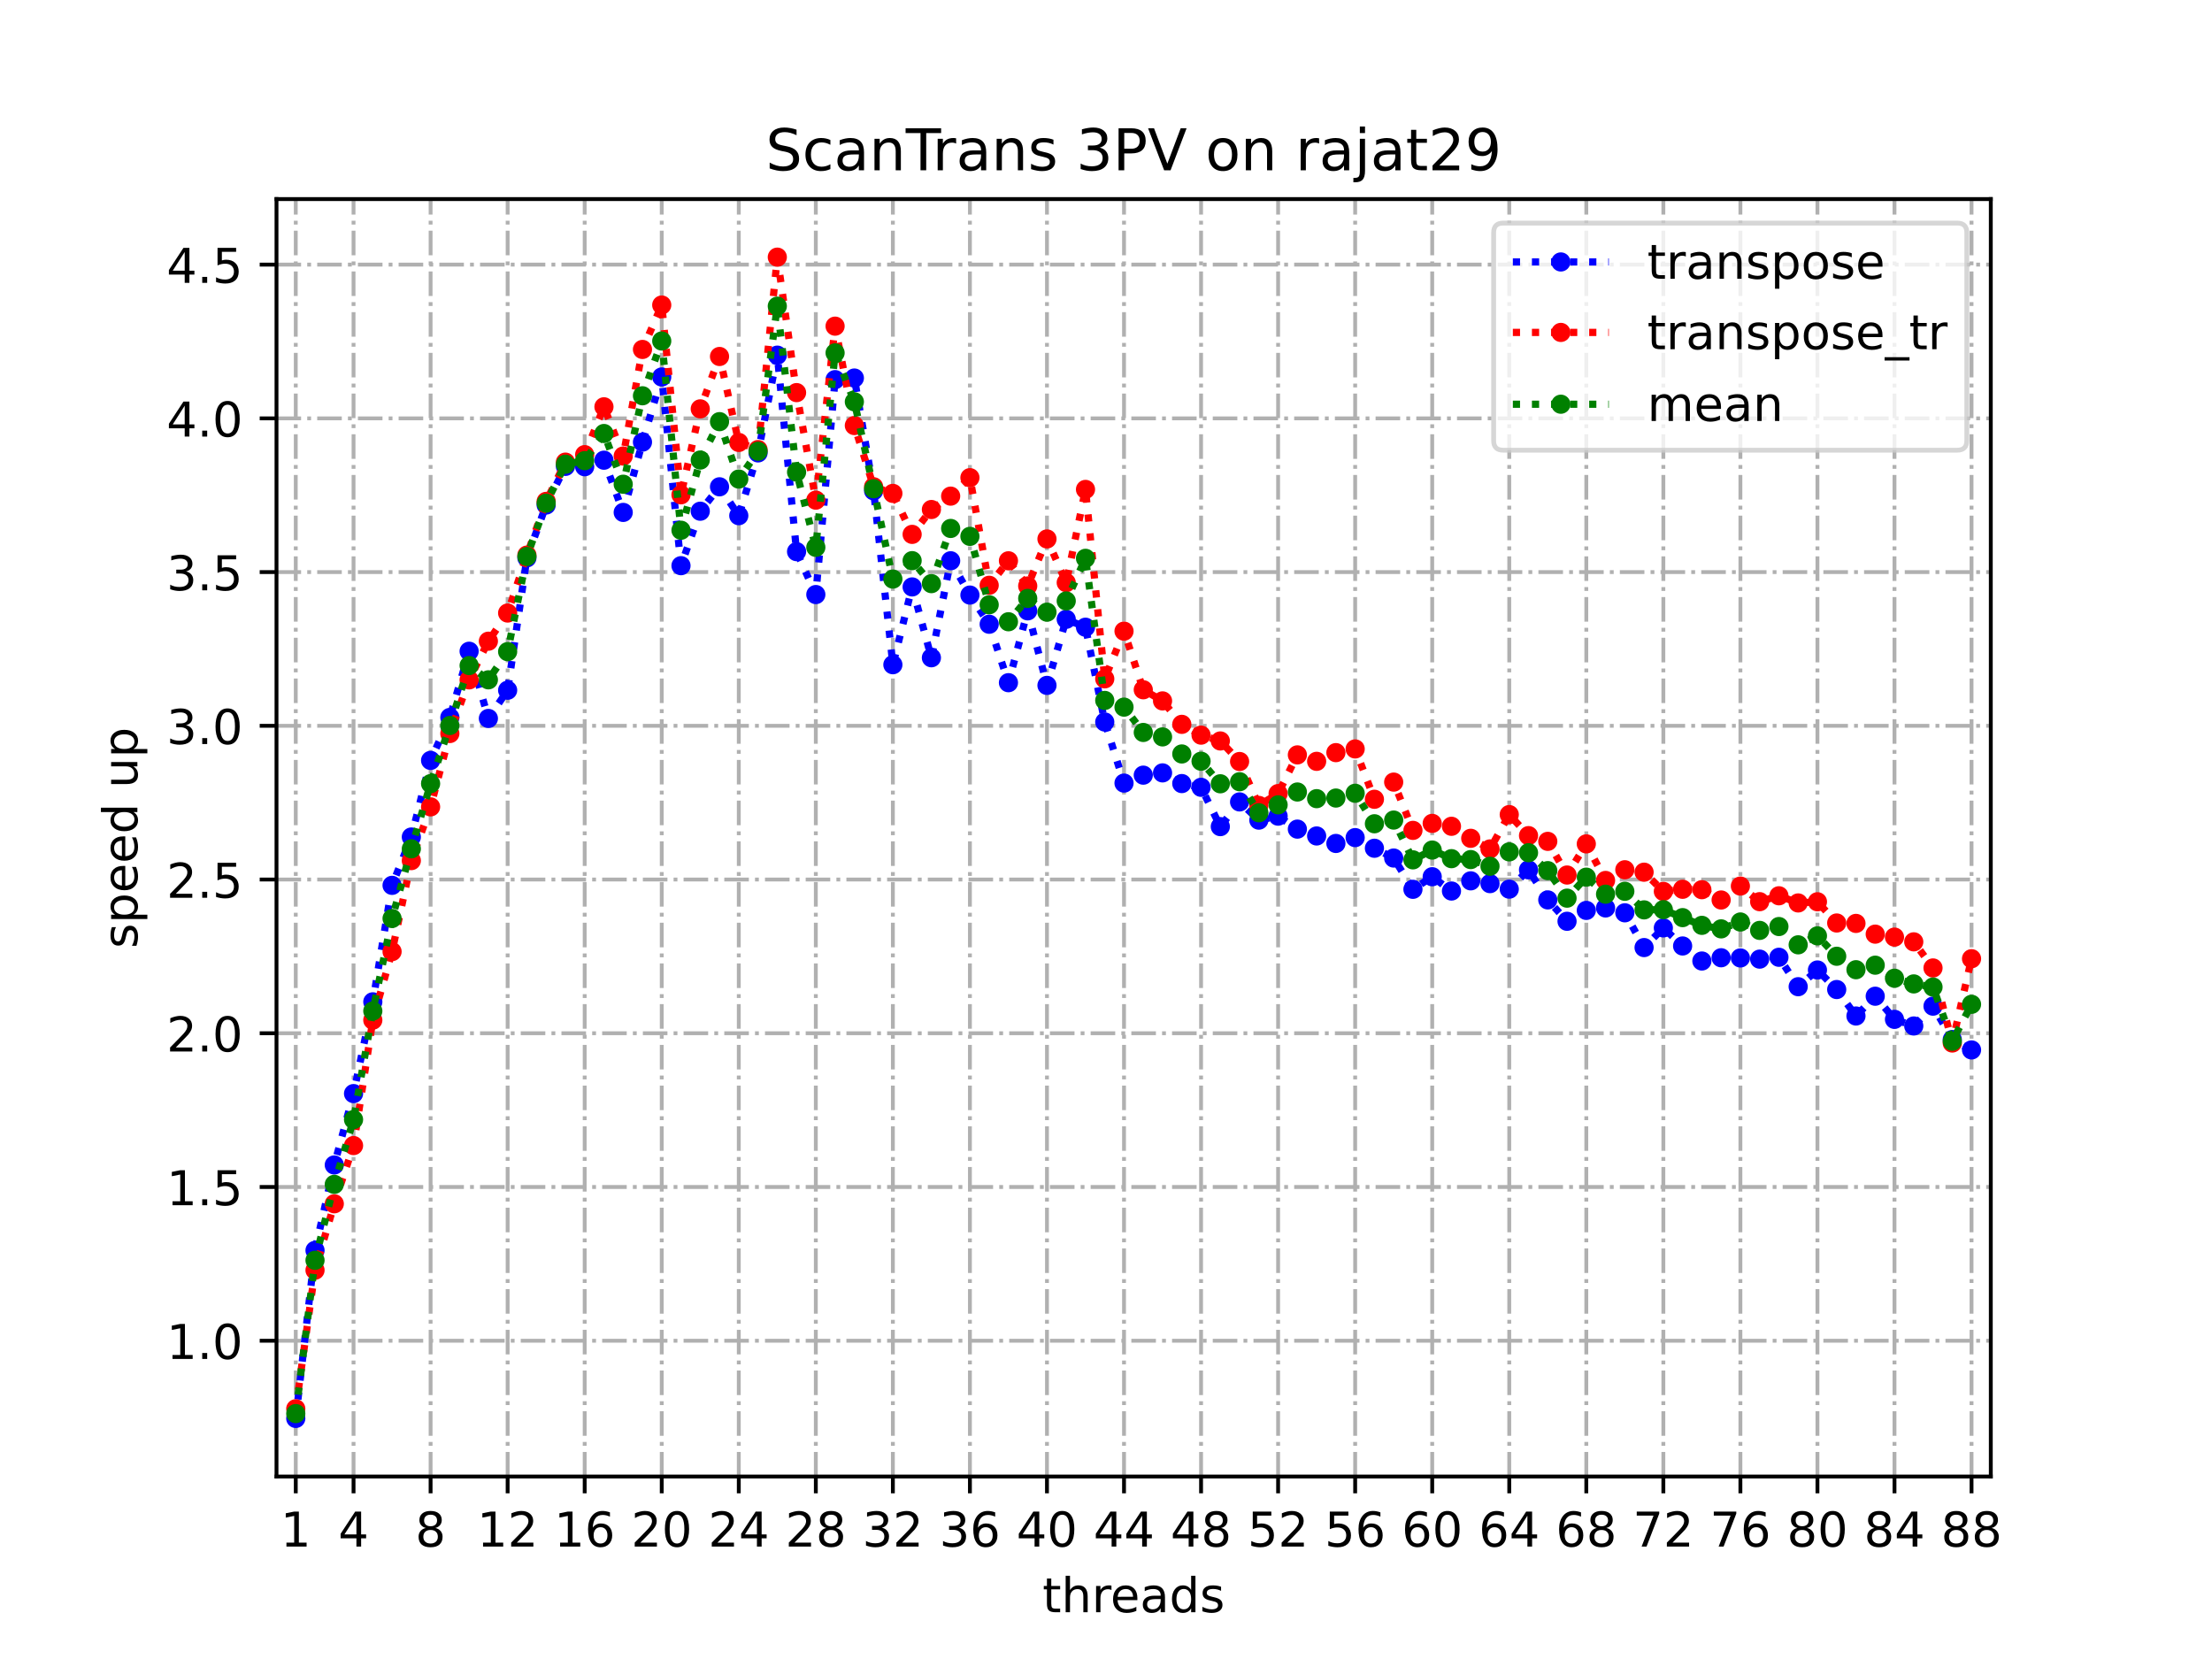 <?xml version="1.0" encoding="utf-8" standalone="no"?>
<!DOCTYPE svg PUBLIC "-//W3C//DTD SVG 1.1//EN"
  "http://www.w3.org/Graphics/SVG/1.1/DTD/svg11.dtd">
<!-- Created with matplotlib (https://matplotlib.org/) -->
<svg height="345.6pt" version="1.1" viewBox="0 0 460.8 345.6" width="460.8pt" xmlns="http://www.w3.org/2000/svg" xmlns:xlink="http://www.w3.org/1999/xlink">
 <defs>
  <style type="text/css">
*{stroke-linecap:butt;stroke-linejoin:round;}
  </style>
 </defs>
 <g id="figure_1">
  <g id="patch_1">
   <path d="M 0 345.6 
L 460.8 345.6 
L 460.8 0 
L 0 0 
z
" style="fill:#ffffff;"/>
  </g>
  <g id="axes_1">
   <g id="patch_2">
    <path d="M 57.6 307.584 
L 414.72 307.584 
L 414.72 41.472 
L 57.6 41.472 
z
" style="fill:#ffffff;"/>
   </g>
   <g id="matplotlib.axis_1">
    <g id="xtick_1">
     <g id="line2d_1">
      <path clip-path="url(#pe8a2bfa67d)" d="M 61.613 307.584 
L 61.613 41.472 
" style="fill:none;stroke:#b0b0b0;stroke-dasharray:5.12,1.28,0.8,1.28;stroke-dashoffset:0;stroke-width:0.8;"/>
     </g>
     <g id="line2d_2">
      <defs>
       <path d="M 0 0 
L 0 3.5 
" id="m5bf1d35728" style="stroke:#000000;stroke-width:0.8;"/>
      </defs>
      <g>
       <use style="stroke:#000000;stroke-width:0.8;" x="61.613" xlink:href="#m5bf1d35728" y="307.584"/>
      </g>
     </g>
     <g id="text_1">
      <!-- 1 -->
      <defs>
       <path d="M 12.406 8.297 
L 28.516 8.297 
L 28.516 63.922 
L 10.984 60.406 
L 10.984 69.391 
L 28.422 72.906 
L 38.281 72.906 
L 38.281 8.297 
L 54.391 8.297 
L 54.391 0 
L 12.406 0 
z
" id="DejaVuSans-49"/>
      </defs>
      <g transform="translate(58.431 322.182)scale(0.1 -0.1)">
       <use xlink:href="#DejaVuSans-49"/>
      </g>
     </g>
    </g>
    <g id="xtick_2">
     <g id="line2d_3">
      <path clip-path="url(#pe8a2bfa67d)" d="M 73.65 307.584 
L 73.65 41.472 
" style="fill:none;stroke:#b0b0b0;stroke-dasharray:5.12,1.28,0.8,1.28;stroke-dashoffset:0;stroke-width:0.8;"/>
     </g>
     <g id="line2d_4">
      <g>
       <use style="stroke:#000000;stroke-width:0.8;" x="73.65" xlink:href="#m5bf1d35728" y="307.584"/>
      </g>
     </g>
     <g id="text_2">
      <!-- 4 -->
      <defs>
       <path d="M 37.797 64.312 
L 12.891 25.391 
L 37.797 25.391 
z
M 35.203 72.906 
L 47.609 72.906 
L 47.609 25.391 
L 58.016 25.391 
L 58.016 17.188 
L 47.609 17.188 
L 47.609 0 
L 37.797 0 
L 37.797 17.188 
L 4.891 17.188 
L 4.891 26.703 
z
" id="DejaVuSans-52"/>
      </defs>
      <g transform="translate(70.469 322.182)scale(0.1 -0.1)">
       <use xlink:href="#DejaVuSans-52"/>
      </g>
     </g>
    </g>
    <g id="xtick_3">
     <g id="line2d_5">
      <path clip-path="url(#pe8a2bfa67d)" d="M 89.701 307.584 
L 89.701 41.472 
" style="fill:none;stroke:#b0b0b0;stroke-dasharray:5.12,1.28,0.8,1.28;stroke-dashoffset:0;stroke-width:0.8;"/>
     </g>
     <g id="line2d_6">
      <g>
       <use style="stroke:#000000;stroke-width:0.8;" x="89.701" xlink:href="#m5bf1d35728" y="307.584"/>
      </g>
     </g>
     <g id="text_3">
      <!-- 8 -->
      <defs>
       <path d="M 31.781 34.625 
Q 24.75 34.625 20.719 30.859 
Q 16.703 27.094 16.703 20.516 
Q 16.703 13.922 20.719 10.156 
Q 24.75 6.391 31.781 6.391 
Q 38.812 6.391 42.859 10.172 
Q 46.922 13.969 46.922 20.516 
Q 46.922 27.094 42.891 30.859 
Q 38.875 34.625 31.781 34.625 
z
M 21.922 38.812 
Q 15.578 40.375 12.031 44.719 
Q 8.5 49.078 8.5 55.328 
Q 8.5 64.062 14.719 69.141 
Q 20.953 74.219 31.781 74.219 
Q 42.672 74.219 48.875 69.141 
Q 55.078 64.062 55.078 55.328 
Q 55.078 49.078 51.531 44.719 
Q 48 40.375 41.703 38.812 
Q 48.828 37.156 52.797 32.312 
Q 56.781 27.484 56.781 20.516 
Q 56.781 9.906 50.312 4.234 
Q 43.844 -1.422 31.781 -1.422 
Q 19.734 -1.422 13.25 4.234 
Q 6.781 9.906 6.781 20.516 
Q 6.781 27.484 10.781 32.312 
Q 14.797 37.156 21.922 38.812 
z
M 18.312 54.391 
Q 18.312 48.734 21.844 45.562 
Q 25.391 42.391 31.781 42.391 
Q 38.141 42.391 41.719 45.562 
Q 45.312 48.734 45.312 54.391 
Q 45.312 60.062 41.719 63.234 
Q 38.141 66.406 31.781 66.406 
Q 25.391 66.406 21.844 63.234 
Q 18.312 60.062 18.312 54.391 
z
" id="DejaVuSans-56"/>
      </defs>
      <g transform="translate(86.519 322.182)scale(0.1 -0.1)">
       <use xlink:href="#DejaVuSans-56"/>
      </g>
     </g>
    </g>
    <g id="xtick_4">
     <g id="line2d_7">
      <path clip-path="url(#pe8a2bfa67d)" d="M 105.751 307.584 
L 105.751 41.472 
" style="fill:none;stroke:#b0b0b0;stroke-dasharray:5.12,1.28,0.8,1.28;stroke-dashoffset:0;stroke-width:0.8;"/>
     </g>
     <g id="line2d_8">
      <g>
       <use style="stroke:#000000;stroke-width:0.8;" x="105.751" xlink:href="#m5bf1d35728" y="307.584"/>
      </g>
     </g>
     <g id="text_4">
      <!-- 12 -->
      <defs>
       <path d="M 19.188 8.297 
L 53.609 8.297 
L 53.609 0 
L 7.328 0 
L 7.328 8.297 
Q 12.938 14.109 22.625 23.891 
Q 32.328 33.688 34.812 36.531 
Q 39.547 41.844 41.422 45.531 
Q 43.312 49.219 43.312 52.781 
Q 43.312 58.594 39.234 62.25 
Q 35.156 65.922 28.609 65.922 
Q 23.969 65.922 18.812 64.312 
Q 13.672 62.703 7.812 59.422 
L 7.812 69.391 
Q 13.766 71.781 18.938 73 
Q 24.125 74.219 28.422 74.219 
Q 39.75 74.219 46.484 68.547 
Q 53.219 62.891 53.219 53.422 
Q 53.219 48.922 51.531 44.891 
Q 49.859 40.875 45.406 35.406 
Q 44.188 33.984 37.641 27.219 
Q 31.109 20.453 19.188 8.297 
z
" id="DejaVuSans-50"/>
      </defs>
      <g transform="translate(99.389 322.182)scale(0.1 -0.1)">
       <use xlink:href="#DejaVuSans-49"/>
       <use x="63.623" xlink:href="#DejaVuSans-50"/>
      </g>
     </g>
    </g>
    <g id="xtick_5">
     <g id="line2d_9">
      <path clip-path="url(#pe8a2bfa67d)" d="M 121.801 307.584 
L 121.801 41.472 
" style="fill:none;stroke:#b0b0b0;stroke-dasharray:5.12,1.28,0.8,1.28;stroke-dashoffset:0;stroke-width:0.8;"/>
     </g>
     <g id="line2d_10">
      <g>
       <use style="stroke:#000000;stroke-width:0.8;" x="121.801" xlink:href="#m5bf1d35728" y="307.584"/>
      </g>
     </g>
     <g id="text_5">
      <!-- 16 -->
      <defs>
       <path d="M 33.016 40.375 
Q 26.375 40.375 22.484 35.828 
Q 18.609 31.297 18.609 23.391 
Q 18.609 15.531 22.484 10.953 
Q 26.375 6.391 33.016 6.391 
Q 39.656 6.391 43.531 10.953 
Q 47.406 15.531 47.406 23.391 
Q 47.406 31.297 43.531 35.828 
Q 39.656 40.375 33.016 40.375 
z
M 52.594 71.297 
L 52.594 62.312 
Q 48.875 64.062 45.094 64.984 
Q 41.312 65.922 37.594 65.922 
Q 27.828 65.922 22.672 59.328 
Q 17.531 52.734 16.797 39.406 
Q 19.672 43.656 24.016 45.922 
Q 28.375 48.188 33.594 48.188 
Q 44.578 48.188 50.953 41.516 
Q 57.328 34.859 57.328 23.391 
Q 57.328 12.156 50.688 5.359 
Q 44.047 -1.422 33.016 -1.422 
Q 20.359 -1.422 13.672 8.266 
Q 6.984 17.969 6.984 36.375 
Q 6.984 53.656 15.188 63.938 
Q 23.391 74.219 37.203 74.219 
Q 40.922 74.219 44.703 73.484 
Q 48.484 72.75 52.594 71.297 
z
" id="DejaVuSans-54"/>
      </defs>
      <g transform="translate(115.439 322.182)scale(0.1 -0.1)">
       <use xlink:href="#DejaVuSans-49"/>
       <use x="63.623" xlink:href="#DejaVuSans-54"/>
      </g>
     </g>
    </g>
    <g id="xtick_6">
     <g id="line2d_11">
      <path clip-path="url(#pe8a2bfa67d)" d="M 137.852 307.584 
L 137.852 41.472 
" style="fill:none;stroke:#b0b0b0;stroke-dasharray:5.12,1.28,0.8,1.28;stroke-dashoffset:0;stroke-width:0.8;"/>
     </g>
     <g id="line2d_12">
      <g>
       <use style="stroke:#000000;stroke-width:0.8;" x="137.852" xlink:href="#m5bf1d35728" y="307.584"/>
      </g>
     </g>
     <g id="text_6">
      <!-- 20 -->
      <defs>
       <path d="M 31.781 66.406 
Q 24.172 66.406 20.328 58.906 
Q 16.5 51.422 16.5 36.375 
Q 16.5 21.391 20.328 13.891 
Q 24.172 6.391 31.781 6.391 
Q 39.453 6.391 43.281 13.891 
Q 47.125 21.391 47.125 36.375 
Q 47.125 51.422 43.281 58.906 
Q 39.453 66.406 31.781 66.406 
z
M 31.781 74.219 
Q 44.047 74.219 50.516 64.516 
Q 56.984 54.828 56.984 36.375 
Q 56.984 17.969 50.516 8.266 
Q 44.047 -1.422 31.781 -1.422 
Q 19.531 -1.422 13.062 8.266 
Q 6.594 17.969 6.594 36.375 
Q 6.594 54.828 13.062 64.516 
Q 19.531 74.219 31.781 74.219 
z
" id="DejaVuSans-48"/>
      </defs>
      <g transform="translate(131.489 322.182)scale(0.1 -0.1)">
       <use xlink:href="#DejaVuSans-50"/>
       <use x="63.623" xlink:href="#DejaVuSans-48"/>
      </g>
     </g>
    </g>
    <g id="xtick_7">
     <g id="line2d_13">
      <path clip-path="url(#pe8a2bfa67d)" d="M 153.902 307.584 
L 153.902 41.472 
" style="fill:none;stroke:#b0b0b0;stroke-dasharray:5.12,1.28,0.8,1.28;stroke-dashoffset:0;stroke-width:0.8;"/>
     </g>
     <g id="line2d_14">
      <g>
       <use style="stroke:#000000;stroke-width:0.8;" x="153.902" xlink:href="#m5bf1d35728" y="307.584"/>
      </g>
     </g>
     <g id="text_7">
      <!-- 24 -->
      <g transform="translate(147.54 322.182)scale(0.1 -0.1)">
       <use xlink:href="#DejaVuSans-50"/>
       <use x="63.623" xlink:href="#DejaVuSans-52"/>
      </g>
     </g>
    </g>
    <g id="xtick_8">
     <g id="line2d_15">
      <path clip-path="url(#pe8a2bfa67d)" d="M 169.952 307.584 
L 169.952 41.472 
" style="fill:none;stroke:#b0b0b0;stroke-dasharray:5.12,1.28,0.8,1.28;stroke-dashoffset:0;stroke-width:0.8;"/>
     </g>
     <g id="line2d_16">
      <g>
       <use style="stroke:#000000;stroke-width:0.8;" x="169.952" xlink:href="#m5bf1d35728" y="307.584"/>
      </g>
     </g>
     <g id="text_8">
      <!-- 28 -->
      <g transform="translate(163.59 322.182)scale(0.1 -0.1)">
       <use xlink:href="#DejaVuSans-50"/>
       <use x="63.623" xlink:href="#DejaVuSans-56"/>
      </g>
     </g>
    </g>
    <g id="xtick_9">
     <g id="line2d_17">
      <path clip-path="url(#pe8a2bfa67d)" d="M 186.003 307.584 
L 186.003 41.472 
" style="fill:none;stroke:#b0b0b0;stroke-dasharray:5.12,1.28,0.8,1.28;stroke-dashoffset:0;stroke-width:0.8;"/>
     </g>
     <g id="line2d_18">
      <g>
       <use style="stroke:#000000;stroke-width:0.8;" x="186.003" xlink:href="#m5bf1d35728" y="307.584"/>
      </g>
     </g>
     <g id="text_9">
      <!-- 32 -->
      <defs>
       <path d="M 40.578 39.312 
Q 47.656 37.797 51.625 33 
Q 55.609 28.219 55.609 21.188 
Q 55.609 10.406 48.188 4.484 
Q 40.766 -1.422 27.094 -1.422 
Q 22.516 -1.422 17.656 -0.516 
Q 12.797 0.391 7.625 2.203 
L 7.625 11.719 
Q 11.719 9.328 16.594 8.109 
Q 21.484 6.891 26.812 6.891 
Q 36.078 6.891 40.938 10.547 
Q 45.797 14.203 45.797 21.188 
Q 45.797 27.641 41.281 31.266 
Q 36.766 34.906 28.719 34.906 
L 20.219 34.906 
L 20.219 43.016 
L 29.109 43.016 
Q 36.375 43.016 40.234 45.922 
Q 44.094 48.828 44.094 54.297 
Q 44.094 59.906 40.109 62.906 
Q 36.141 65.922 28.719 65.922 
Q 24.656 65.922 20.016 65.031 
Q 15.375 64.156 9.812 62.312 
L 9.812 71.094 
Q 15.438 72.656 20.344 73.438 
Q 25.25 74.219 29.594 74.219 
Q 40.828 74.219 47.359 69.109 
Q 53.906 64.016 53.906 55.328 
Q 53.906 49.266 50.438 45.094 
Q 46.969 40.922 40.578 39.312 
z
" id="DejaVuSans-51"/>
      </defs>
      <g transform="translate(179.64 322.182)scale(0.1 -0.1)">
       <use xlink:href="#DejaVuSans-51"/>
       <use x="63.623" xlink:href="#DejaVuSans-50"/>
      </g>
     </g>
    </g>
    <g id="xtick_10">
     <g id="line2d_19">
      <path clip-path="url(#pe8a2bfa67d)" d="M 202.053 307.584 
L 202.053 41.472 
" style="fill:none;stroke:#b0b0b0;stroke-dasharray:5.12,1.28,0.8,1.28;stroke-dashoffset:0;stroke-width:0.8;"/>
     </g>
     <g id="line2d_20">
      <g>
       <use style="stroke:#000000;stroke-width:0.8;" x="202.053" xlink:href="#m5bf1d35728" y="307.584"/>
      </g>
     </g>
     <g id="text_10">
      <!-- 36 -->
      <g transform="translate(195.691 322.182)scale(0.1 -0.1)">
       <use xlink:href="#DejaVuSans-51"/>
       <use x="63.623" xlink:href="#DejaVuSans-54"/>
      </g>
     </g>
    </g>
    <g id="xtick_11">
     <g id="line2d_21">
      <path clip-path="url(#pe8a2bfa67d)" d="M 218.103 307.584 
L 218.103 41.472 
" style="fill:none;stroke:#b0b0b0;stroke-dasharray:5.12,1.28,0.8,1.28;stroke-dashoffset:0;stroke-width:0.8;"/>
     </g>
     <g id="line2d_22">
      <g>
       <use style="stroke:#000000;stroke-width:0.8;" x="218.103" xlink:href="#m5bf1d35728" y="307.584"/>
      </g>
     </g>
     <g id="text_11">
      <!-- 40 -->
      <g transform="translate(211.741 322.182)scale(0.1 -0.1)">
       <use xlink:href="#DejaVuSans-52"/>
       <use x="63.623" xlink:href="#DejaVuSans-48"/>
      </g>
     </g>
    </g>
    <g id="xtick_12">
     <g id="line2d_23">
      <path clip-path="url(#pe8a2bfa67d)" d="M 234.154 307.584 
L 234.154 41.472 
" style="fill:none;stroke:#b0b0b0;stroke-dasharray:5.12,1.28,0.8,1.28;stroke-dashoffset:0;stroke-width:0.8;"/>
     </g>
     <g id="line2d_24">
      <g>
       <use style="stroke:#000000;stroke-width:0.8;" x="234.154" xlink:href="#m5bf1d35728" y="307.584"/>
      </g>
     </g>
     <g id="text_12">
      <!-- 44 -->
      <g transform="translate(227.791 322.182)scale(0.1 -0.1)">
       <use xlink:href="#DejaVuSans-52"/>
       <use x="63.623" xlink:href="#DejaVuSans-52"/>
      </g>
     </g>
    </g>
    <g id="xtick_13">
     <g id="line2d_25">
      <path clip-path="url(#pe8a2bfa67d)" d="M 250.204 307.584 
L 250.204 41.472 
" style="fill:none;stroke:#b0b0b0;stroke-dasharray:5.12,1.28,0.8,1.28;stroke-dashoffset:0;stroke-width:0.8;"/>
     </g>
     <g id="line2d_26">
      <g>
       <use style="stroke:#000000;stroke-width:0.8;" x="250.204" xlink:href="#m5bf1d35728" y="307.584"/>
      </g>
     </g>
     <g id="text_13">
      <!-- 48 -->
      <g transform="translate(243.842 322.182)scale(0.1 -0.1)">
       <use xlink:href="#DejaVuSans-52"/>
       <use x="63.623" xlink:href="#DejaVuSans-56"/>
      </g>
     </g>
    </g>
    <g id="xtick_14">
     <g id="line2d_27">
      <path clip-path="url(#pe8a2bfa67d)" d="M 266.254 307.584 
L 266.254 41.472 
" style="fill:none;stroke:#b0b0b0;stroke-dasharray:5.12,1.28,0.8,1.28;stroke-dashoffset:0;stroke-width:0.8;"/>
     </g>
     <g id="line2d_28">
      <g>
       <use style="stroke:#000000;stroke-width:0.8;" x="266.254" xlink:href="#m5bf1d35728" y="307.584"/>
      </g>
     </g>
     <g id="text_14">
      <!-- 52 -->
      <defs>
       <path d="M 10.797 72.906 
L 49.516 72.906 
L 49.516 64.594 
L 19.828 64.594 
L 19.828 46.734 
Q 21.969 47.469 24.109 47.828 
Q 26.266 48.188 28.422 48.188 
Q 40.625 48.188 47.75 41.5 
Q 54.891 34.812 54.891 23.391 
Q 54.891 11.625 47.562 5.094 
Q 40.234 -1.422 26.906 -1.422 
Q 22.312 -1.422 17.547 -0.641 
Q 12.797 0.141 7.719 1.703 
L 7.719 11.625 
Q 12.109 9.234 16.797 8.062 
Q 21.484 6.891 26.703 6.891 
Q 35.156 6.891 40.078 11.328 
Q 45.016 15.766 45.016 23.391 
Q 45.016 31 40.078 35.438 
Q 35.156 39.891 26.703 39.891 
Q 22.75 39.891 18.812 39.016 
Q 14.891 38.141 10.797 36.281 
z
" id="DejaVuSans-53"/>
      </defs>
      <g transform="translate(259.892 322.182)scale(0.1 -0.1)">
       <use xlink:href="#DejaVuSans-53"/>
       <use x="63.623" xlink:href="#DejaVuSans-50"/>
      </g>
     </g>
    </g>
    <g id="xtick_15">
     <g id="line2d_29">
      <path clip-path="url(#pe8a2bfa67d)" d="M 282.305 307.584 
L 282.305 41.472 
" style="fill:none;stroke:#b0b0b0;stroke-dasharray:5.12,1.28,0.8,1.28;stroke-dashoffset:0;stroke-width:0.8;"/>
     </g>
     <g id="line2d_30">
      <g>
       <use style="stroke:#000000;stroke-width:0.8;" x="282.305" xlink:href="#m5bf1d35728" y="307.584"/>
      </g>
     </g>
     <g id="text_15">
      <!-- 56 -->
      <g transform="translate(275.942 322.182)scale(0.1 -0.1)">
       <use xlink:href="#DejaVuSans-53"/>
       <use x="63.623" xlink:href="#DejaVuSans-54"/>
      </g>
     </g>
    </g>
    <g id="xtick_16">
     <g id="line2d_31">
      <path clip-path="url(#pe8a2bfa67d)" d="M 298.355 307.584 
L 298.355 41.472 
" style="fill:none;stroke:#b0b0b0;stroke-dasharray:5.12,1.28,0.8,1.28;stroke-dashoffset:0;stroke-width:0.8;"/>
     </g>
     <g id="line2d_32">
      <g>
       <use style="stroke:#000000;stroke-width:0.8;" x="298.355" xlink:href="#m5bf1d35728" y="307.584"/>
      </g>
     </g>
     <g id="text_16">
      <!-- 60 -->
      <g transform="translate(291.993 322.182)scale(0.1 -0.1)">
       <use xlink:href="#DejaVuSans-54"/>
       <use x="63.623" xlink:href="#DejaVuSans-48"/>
      </g>
     </g>
    </g>
    <g id="xtick_17">
     <g id="line2d_33">
      <path clip-path="url(#pe8a2bfa67d)" d="M 314.405 307.584 
L 314.405 41.472 
" style="fill:none;stroke:#b0b0b0;stroke-dasharray:5.12,1.28,0.8,1.28;stroke-dashoffset:0;stroke-width:0.8;"/>
     </g>
     <g id="line2d_34">
      <g>
       <use style="stroke:#000000;stroke-width:0.8;" x="314.405" xlink:href="#m5bf1d35728" y="307.584"/>
      </g>
     </g>
     <g id="text_17">
      <!-- 64 -->
      <g transform="translate(308.043 322.182)scale(0.1 -0.1)">
       <use xlink:href="#DejaVuSans-54"/>
       <use x="63.623" xlink:href="#DejaVuSans-52"/>
      </g>
     </g>
    </g>
    <g id="xtick_18">
     <g id="line2d_35">
      <path clip-path="url(#pe8a2bfa67d)" d="M 330.456 307.584 
L 330.456 41.472 
" style="fill:none;stroke:#b0b0b0;stroke-dasharray:5.12,1.28,0.8,1.28;stroke-dashoffset:0;stroke-width:0.8;"/>
     </g>
     <g id="line2d_36">
      <g>
       <use style="stroke:#000000;stroke-width:0.8;" x="330.456" xlink:href="#m5bf1d35728" y="307.584"/>
      </g>
     </g>
     <g id="text_18">
      <!-- 68 -->
      <g transform="translate(324.093 322.182)scale(0.1 -0.1)">
       <use xlink:href="#DejaVuSans-54"/>
       <use x="63.623" xlink:href="#DejaVuSans-56"/>
      </g>
     </g>
    </g>
    <g id="xtick_19">
     <g id="line2d_37">
      <path clip-path="url(#pe8a2bfa67d)" d="M 346.506 307.584 
L 346.506 41.472 
" style="fill:none;stroke:#b0b0b0;stroke-dasharray:5.12,1.28,0.8,1.28;stroke-dashoffset:0;stroke-width:0.8;"/>
     </g>
     <g id="line2d_38">
      <g>
       <use style="stroke:#000000;stroke-width:0.8;" x="346.506" xlink:href="#m5bf1d35728" y="307.584"/>
      </g>
     </g>
     <g id="text_19">
      <!-- 72 -->
      <defs>
       <path d="M 8.203 72.906 
L 55.078 72.906 
L 55.078 68.703 
L 28.609 0 
L 18.312 0 
L 43.219 64.594 
L 8.203 64.594 
z
" id="DejaVuSans-55"/>
      </defs>
      <g transform="translate(340.144 322.182)scale(0.1 -0.1)">
       <use xlink:href="#DejaVuSans-55"/>
       <use x="63.623" xlink:href="#DejaVuSans-50"/>
      </g>
     </g>
    </g>
    <g id="xtick_20">
     <g id="line2d_39">
      <path clip-path="url(#pe8a2bfa67d)" d="M 362.556 307.584 
L 362.556 41.472 
" style="fill:none;stroke:#b0b0b0;stroke-dasharray:5.12,1.28,0.8,1.28;stroke-dashoffset:0;stroke-width:0.8;"/>
     </g>
     <g id="line2d_40">
      <g>
       <use style="stroke:#000000;stroke-width:0.8;" x="362.556" xlink:href="#m5bf1d35728" y="307.584"/>
      </g>
     </g>
     <g id="text_20">
      <!-- 76 -->
      <g transform="translate(356.194 322.182)scale(0.1 -0.1)">
       <use xlink:href="#DejaVuSans-55"/>
       <use x="63.623" xlink:href="#DejaVuSans-54"/>
      </g>
     </g>
    </g>
    <g id="xtick_21">
     <g id="line2d_41">
      <path clip-path="url(#pe8a2bfa67d)" d="M 378.607 307.584 
L 378.607 41.472 
" style="fill:none;stroke:#b0b0b0;stroke-dasharray:5.12,1.28,0.8,1.28;stroke-dashoffset:0;stroke-width:0.8;"/>
     </g>
     <g id="line2d_42">
      <g>
       <use style="stroke:#000000;stroke-width:0.8;" x="378.607" xlink:href="#m5bf1d35728" y="307.584"/>
      </g>
     </g>
     <g id="text_21">
      <!-- 80 -->
      <g transform="translate(372.244 322.182)scale(0.1 -0.1)">
       <use xlink:href="#DejaVuSans-56"/>
       <use x="63.623" xlink:href="#DejaVuSans-48"/>
      </g>
     </g>
    </g>
    <g id="xtick_22">
     <g id="line2d_43">
      <path clip-path="url(#pe8a2bfa67d)" d="M 394.657 307.584 
L 394.657 41.472 
" style="fill:none;stroke:#b0b0b0;stroke-dasharray:5.12,1.28,0.8,1.28;stroke-dashoffset:0;stroke-width:0.8;"/>
     </g>
     <g id="line2d_44">
      <g>
       <use style="stroke:#000000;stroke-width:0.8;" x="394.657" xlink:href="#m5bf1d35728" y="307.584"/>
      </g>
     </g>
     <g id="text_22">
      <!-- 84 -->
      <g transform="translate(388.295 322.182)scale(0.1 -0.1)">
       <use xlink:href="#DejaVuSans-56"/>
       <use x="63.623" xlink:href="#DejaVuSans-52"/>
      </g>
     </g>
    </g>
    <g id="xtick_23">
     <g id="line2d_45">
      <path clip-path="url(#pe8a2bfa67d)" d="M 410.707 307.584 
L 410.707 41.472 
" style="fill:none;stroke:#b0b0b0;stroke-dasharray:5.12,1.28,0.8,1.28;stroke-dashoffset:0;stroke-width:0.8;"/>
     </g>
     <g id="line2d_46">
      <g>
       <use style="stroke:#000000;stroke-width:0.8;" x="410.707" xlink:href="#m5bf1d35728" y="307.584"/>
      </g>
     </g>
     <g id="text_23">
      <!-- 88 -->
      <g transform="translate(404.345 322.182)scale(0.1 -0.1)">
       <use xlink:href="#DejaVuSans-56"/>
       <use x="63.623" xlink:href="#DejaVuSans-56"/>
      </g>
     </g>
    </g>
    <g id="text_24">
     <!-- threads -->
     <defs>
      <path d="M 18.312 70.219 
L 18.312 54.688 
L 36.812 54.688 
L 36.812 47.703 
L 18.312 47.703 
L 18.312 18.016 
Q 18.312 11.328 20.141 9.422 
Q 21.969 7.516 27.594 7.516 
L 36.812 7.516 
L 36.812 0 
L 27.594 0 
Q 17.188 0 13.234 3.875 
Q 9.281 7.766 9.281 18.016 
L 9.281 47.703 
L 2.688 47.703 
L 2.688 54.688 
L 9.281 54.688 
L 9.281 70.219 
z
" id="DejaVuSans-116"/>
      <path d="M 54.891 33.016 
L 54.891 0 
L 45.906 0 
L 45.906 32.719 
Q 45.906 40.484 42.875 44.328 
Q 39.844 48.188 33.797 48.188 
Q 26.516 48.188 22.312 43.547 
Q 18.109 38.922 18.109 30.906 
L 18.109 0 
L 9.078 0 
L 9.078 75.984 
L 18.109 75.984 
L 18.109 46.188 
Q 21.344 51.125 25.703 53.562 
Q 30.078 56 35.797 56 
Q 45.219 56 50.047 50.172 
Q 54.891 44.344 54.891 33.016 
z
" id="DejaVuSans-104"/>
      <path d="M 41.109 46.297 
Q 39.594 47.172 37.812 47.578 
Q 36.031 48 33.891 48 
Q 26.266 48 22.188 43.047 
Q 18.109 38.094 18.109 28.812 
L 18.109 0 
L 9.078 0 
L 9.078 54.688 
L 18.109 54.688 
L 18.109 46.188 
Q 20.953 51.172 25.484 53.578 
Q 30.031 56 36.531 56 
Q 37.453 56 38.578 55.875 
Q 39.703 55.766 41.062 55.516 
z
" id="DejaVuSans-114"/>
      <path d="M 56.203 29.594 
L 56.203 25.203 
L 14.891 25.203 
Q 15.484 15.922 20.484 11.062 
Q 25.484 6.203 34.422 6.203 
Q 39.594 6.203 44.453 7.469 
Q 49.312 8.734 54.109 11.281 
L 54.109 2.781 
Q 49.266 0.734 44.188 -0.344 
Q 39.109 -1.422 33.891 -1.422 
Q 20.797 -1.422 13.156 6.188 
Q 5.516 13.812 5.516 26.812 
Q 5.516 40.234 12.766 48.109 
Q 20.016 56 32.328 56 
Q 43.359 56 49.781 48.891 
Q 56.203 41.797 56.203 29.594 
z
M 47.219 32.234 
Q 47.125 39.594 43.094 43.984 
Q 39.062 48.391 32.422 48.391 
Q 24.906 48.391 20.391 44.141 
Q 15.875 39.891 15.188 32.172 
z
" id="DejaVuSans-101"/>
      <path d="M 34.281 27.484 
Q 23.391 27.484 19.188 25 
Q 14.984 22.516 14.984 16.5 
Q 14.984 11.719 18.141 8.906 
Q 21.297 6.109 26.703 6.109 
Q 34.188 6.109 38.703 11.406 
Q 43.219 16.703 43.219 25.484 
L 43.219 27.484 
z
M 52.203 31.203 
L 52.203 0 
L 43.219 0 
L 43.219 8.297 
Q 40.141 3.328 35.547 0.953 
Q 30.953 -1.422 24.312 -1.422 
Q 15.922 -1.422 10.953 3.297 
Q 6 8.016 6 15.922 
Q 6 25.141 12.172 29.828 
Q 18.359 34.516 30.609 34.516 
L 43.219 34.516 
L 43.219 35.406 
Q 43.219 41.609 39.141 45 
Q 35.062 48.391 27.688 48.391 
Q 23 48.391 18.547 47.266 
Q 14.109 46.141 10.016 43.891 
L 10.016 52.203 
Q 14.938 54.109 19.578 55.047 
Q 24.219 56 28.609 56 
Q 40.484 56 46.344 49.844 
Q 52.203 43.703 52.203 31.203 
z
" id="DejaVuSans-97"/>
      <path d="M 45.406 46.391 
L 45.406 75.984 
L 54.391 75.984 
L 54.391 0 
L 45.406 0 
L 45.406 8.203 
Q 42.578 3.328 38.25 0.953 
Q 33.938 -1.422 27.875 -1.422 
Q 17.969 -1.422 11.734 6.484 
Q 5.516 14.406 5.516 27.297 
Q 5.516 40.188 11.734 48.094 
Q 17.969 56 27.875 56 
Q 33.938 56 38.25 53.625 
Q 42.578 51.266 45.406 46.391 
z
M 14.797 27.297 
Q 14.797 17.391 18.875 11.75 
Q 22.953 6.109 30.078 6.109 
Q 37.203 6.109 41.297 11.75 
Q 45.406 17.391 45.406 27.297 
Q 45.406 37.203 41.297 42.844 
Q 37.203 48.484 30.078 48.484 
Q 22.953 48.484 18.875 42.844 
Q 14.797 37.203 14.797 27.297 
z
" id="DejaVuSans-100"/>
      <path d="M 44.281 53.078 
L 44.281 44.578 
Q 40.484 46.531 36.375 47.5 
Q 32.281 48.484 27.875 48.484 
Q 21.188 48.484 17.844 46.438 
Q 14.5 44.391 14.5 40.281 
Q 14.5 37.156 16.891 35.375 
Q 19.281 33.594 26.516 31.984 
L 29.594 31.297 
Q 39.156 29.25 43.188 25.516 
Q 47.219 21.781 47.219 15.094 
Q 47.219 7.469 41.188 3.016 
Q 35.156 -1.422 24.609 -1.422 
Q 20.219 -1.422 15.453 -0.562 
Q 10.688 0.297 5.422 2 
L 5.422 11.281 
Q 10.406 8.688 15.234 7.391 
Q 20.062 6.109 24.812 6.109 
Q 31.156 6.109 34.562 8.281 
Q 37.984 10.453 37.984 14.406 
Q 37.984 18.062 35.516 20.016 
Q 33.062 21.969 24.703 23.781 
L 21.578 24.516 
Q 13.234 26.266 9.516 29.906 
Q 5.812 33.547 5.812 39.891 
Q 5.812 47.609 11.281 51.797 
Q 16.75 56 26.812 56 
Q 31.781 56 36.172 55.266 
Q 40.578 54.547 44.281 53.078 
z
" id="DejaVuSans-115"/>
     </defs>
     <g transform="translate(217.169 335.861)scale(0.1 -0.1)">
      <use xlink:href="#DejaVuSans-116"/>
      <use x="39.209" xlink:href="#DejaVuSans-104"/>
      <use x="102.588" xlink:href="#DejaVuSans-114"/>
      <use x="141.451" xlink:href="#DejaVuSans-101"/>
      <use x="202.975" xlink:href="#DejaVuSans-97"/>
      <use x="264.254" xlink:href="#DejaVuSans-100"/>
      <use x="327.73" xlink:href="#DejaVuSans-115"/>
     </g>
    </g>
   </g>
   <g id="matplotlib.axis_2">
    <g id="ytick_1">
     <g id="line2d_47">
      <path clip-path="url(#pe8a2bfa67d)" d="M 57.6 279.295 
L 414.72 279.295 
" style="fill:none;stroke:#b0b0b0;stroke-dasharray:5.12,1.28,0.8,1.28;stroke-dashoffset:0;stroke-width:0.8;"/>
     </g>
     <g id="line2d_48">
      <defs>
       <path d="M 0 0 
L -3.5 0 
" id="m8b6baa99d1" style="stroke:#000000;stroke-width:0.8;"/>
      </defs>
      <g>
       <use style="stroke:#000000;stroke-width:0.8;" x="57.6" xlink:href="#m8b6baa99d1" y="279.295"/>
      </g>
     </g>
     <g id="text_25">
      <!-- 1.0 -->
      <defs>
       <path d="M 10.688 12.406 
L 21 12.406 
L 21 0 
L 10.688 0 
z
" id="DejaVuSans-46"/>
      </defs>
      <g transform="translate(34.697 283.094)scale(0.1 -0.1)">
       <use xlink:href="#DejaVuSans-49"/>
       <use x="63.623" xlink:href="#DejaVuSans-46"/>
       <use x="95.41" xlink:href="#DejaVuSans-48"/>
      </g>
     </g>
    </g>
    <g id="ytick_2">
     <g id="line2d_49">
      <path clip-path="url(#pe8a2bfa67d)" d="M 57.6 247.271 
L 414.72 247.271 
" style="fill:none;stroke:#b0b0b0;stroke-dasharray:5.12,1.28,0.8,1.28;stroke-dashoffset:0;stroke-width:0.8;"/>
     </g>
     <g id="line2d_50">
      <g>
       <use style="stroke:#000000;stroke-width:0.8;" x="57.6" xlink:href="#m8b6baa99d1" y="247.271"/>
      </g>
     </g>
     <g id="text_26">
      <!-- 1.5 -->
      <g transform="translate(34.697 251.07)scale(0.1 -0.1)">
       <use xlink:href="#DejaVuSans-49"/>
       <use x="63.623" xlink:href="#DejaVuSans-46"/>
       <use x="95.41" xlink:href="#DejaVuSans-53"/>
      </g>
     </g>
    </g>
    <g id="ytick_3">
     <g id="line2d_51">
      <path clip-path="url(#pe8a2bfa67d)" d="M 57.6 215.246 
L 414.72 215.246 
" style="fill:none;stroke:#b0b0b0;stroke-dasharray:5.12,1.28,0.8,1.28;stroke-dashoffset:0;stroke-width:0.8;"/>
     </g>
     <g id="line2d_52">
      <g>
       <use style="stroke:#000000;stroke-width:0.8;" x="57.6" xlink:href="#m8b6baa99d1" y="215.246"/>
      </g>
     </g>
     <g id="text_27">
      <!-- 2.0 -->
      <g transform="translate(34.697 219.045)scale(0.1 -0.1)">
       <use xlink:href="#DejaVuSans-50"/>
       <use x="63.623" xlink:href="#DejaVuSans-46"/>
       <use x="95.41" xlink:href="#DejaVuSans-48"/>
      </g>
     </g>
    </g>
    <g id="ytick_4">
     <g id="line2d_53">
      <path clip-path="url(#pe8a2bfa67d)" d="M 57.6 183.222 
L 414.72 183.222 
" style="fill:none;stroke:#b0b0b0;stroke-dasharray:5.12,1.28,0.8,1.28;stroke-dashoffset:0;stroke-width:0.8;"/>
     </g>
     <g id="line2d_54">
      <g>
       <use style="stroke:#000000;stroke-width:0.8;" x="57.6" xlink:href="#m8b6baa99d1" y="183.222"/>
      </g>
     </g>
     <g id="text_28">
      <!-- 2.5 -->
      <g transform="translate(34.697 187.021)scale(0.1 -0.1)">
       <use xlink:href="#DejaVuSans-50"/>
       <use x="63.623" xlink:href="#DejaVuSans-46"/>
       <use x="95.41" xlink:href="#DejaVuSans-53"/>
      </g>
     </g>
    </g>
    <g id="ytick_5">
     <g id="line2d_55">
      <path clip-path="url(#pe8a2bfa67d)" d="M 57.6 151.197 
L 414.72 151.197 
" style="fill:none;stroke:#b0b0b0;stroke-dasharray:5.12,1.28,0.8,1.28;stroke-dashoffset:0;stroke-width:0.8;"/>
     </g>
     <g id="line2d_56">
      <g>
       <use style="stroke:#000000;stroke-width:0.8;" x="57.6" xlink:href="#m8b6baa99d1" y="151.197"/>
      </g>
     </g>
     <g id="text_29">
      <!-- 3.0 -->
      <g transform="translate(34.697 154.997)scale(0.1 -0.1)">
       <use xlink:href="#DejaVuSans-51"/>
       <use x="63.623" xlink:href="#DejaVuSans-46"/>
       <use x="95.41" xlink:href="#DejaVuSans-48"/>
      </g>
     </g>
    </g>
    <g id="ytick_6">
     <g id="line2d_57">
      <path clip-path="url(#pe8a2bfa67d)" d="M 57.6 119.173 
L 414.72 119.173 
" style="fill:none;stroke:#b0b0b0;stroke-dasharray:5.12,1.28,0.8,1.28;stroke-dashoffset:0;stroke-width:0.8;"/>
     </g>
     <g id="line2d_58">
      <g>
       <use style="stroke:#000000;stroke-width:0.8;" x="57.6" xlink:href="#m8b6baa99d1" y="119.173"/>
      </g>
     </g>
     <g id="text_30">
      <!-- 3.5 -->
      <g transform="translate(34.697 122.972)scale(0.1 -0.1)">
       <use xlink:href="#DejaVuSans-51"/>
       <use x="63.623" xlink:href="#DejaVuSans-46"/>
       <use x="95.41" xlink:href="#DejaVuSans-53"/>
      </g>
     </g>
    </g>
    <g id="ytick_7">
     <g id="line2d_59">
      <path clip-path="url(#pe8a2bfa67d)" d="M 57.6 87.148 
L 414.72 87.148 
" style="fill:none;stroke:#b0b0b0;stroke-dasharray:5.12,1.28,0.8,1.28;stroke-dashoffset:0;stroke-width:0.8;"/>
     </g>
     <g id="line2d_60">
      <g>
       <use style="stroke:#000000;stroke-width:0.8;" x="57.6" xlink:href="#m8b6baa99d1" y="87.148"/>
      </g>
     </g>
     <g id="text_31">
      <!-- 4.0 -->
      <g transform="translate(34.697 90.948)scale(0.1 -0.1)">
       <use xlink:href="#DejaVuSans-52"/>
       <use x="63.623" xlink:href="#DejaVuSans-46"/>
       <use x="95.41" xlink:href="#DejaVuSans-48"/>
      </g>
     </g>
    </g>
    <g id="ytick_8">
     <g id="line2d_61">
      <path clip-path="url(#pe8a2bfa67d)" d="M 57.6 55.124 
L 414.72 55.124 
" style="fill:none;stroke:#b0b0b0;stroke-dasharray:5.12,1.28,0.8,1.28;stroke-dashoffset:0;stroke-width:0.8;"/>
     </g>
     <g id="line2d_62">
      <g>
       <use style="stroke:#000000;stroke-width:0.8;" x="57.6" xlink:href="#m8b6baa99d1" y="55.124"/>
      </g>
     </g>
     <g id="text_32">
      <!-- 4.5 -->
      <g transform="translate(34.697 58.923)scale(0.1 -0.1)">
       <use xlink:href="#DejaVuSans-52"/>
       <use x="63.623" xlink:href="#DejaVuSans-46"/>
       <use x="95.41" xlink:href="#DejaVuSans-53"/>
      </g>
     </g>
    </g>
    <g id="text_33">
     <!-- speed up -->
     <defs>
      <path d="M 18.109 8.203 
L 18.109 -20.797 
L 9.078 -20.797 
L 9.078 54.688 
L 18.109 54.688 
L 18.109 46.391 
Q 20.953 51.266 25.266 53.625 
Q 29.594 56 35.594 56 
Q 45.562 56 51.781 48.094 
Q 58.016 40.188 58.016 27.297 
Q 58.016 14.406 51.781 6.484 
Q 45.562 -1.422 35.594 -1.422 
Q 29.594 -1.422 25.266 0.953 
Q 20.953 3.328 18.109 8.203 
z
M 48.688 27.297 
Q 48.688 37.203 44.609 42.844 
Q 40.531 48.484 33.406 48.484 
Q 26.266 48.484 22.188 42.844 
Q 18.109 37.203 18.109 27.297 
Q 18.109 17.391 22.188 11.75 
Q 26.266 6.109 33.406 6.109 
Q 40.531 6.109 44.609 11.75 
Q 48.688 17.391 48.688 27.297 
z
" id="DejaVuSans-112"/>
      <path id="DejaVuSans-32"/>
      <path d="M 8.5 21.578 
L 8.5 54.688 
L 17.484 54.688 
L 17.484 21.922 
Q 17.484 14.156 20.5 10.266 
Q 23.531 6.391 29.594 6.391 
Q 36.859 6.391 41.078 11.031 
Q 45.312 15.672 45.312 23.688 
L 45.312 54.688 
L 54.297 54.688 
L 54.297 0 
L 45.312 0 
L 45.312 8.406 
Q 42.047 3.422 37.719 1 
Q 33.406 -1.422 27.688 -1.422 
Q 18.266 -1.422 13.375 4.438 
Q 8.5 10.297 8.5 21.578 
z
M 31.109 56 
z
" id="DejaVuSans-117"/>
     </defs>
     <g transform="translate(28.617 197.566)rotate(-90)scale(0.1 -0.1)">
      <use xlink:href="#DejaVuSans-115"/>
      <use x="52.1" xlink:href="#DejaVuSans-112"/>
      <use x="115.576" xlink:href="#DejaVuSans-101"/>
      <use x="177.1" xlink:href="#DejaVuSans-101"/>
      <use x="238.623" xlink:href="#DejaVuSans-100"/>
      <use x="302.1" xlink:href="#DejaVuSans-32"/>
      <use x="333.887" xlink:href="#DejaVuSans-117"/>
      <use x="397.266" xlink:href="#DejaVuSans-112"/>
     </g>
    </g>
   </g>
   <g id="line2d_63">
    <path clip-path="url(#pe8a2bfa67d)" d="M 61.613 295.488 
L 65.625 260.479 
L 69.638 242.683 
L 73.65 227.816 
L 77.663 208.7 
L 81.676 184.436 
L 85.688 174.366 
L 89.701 158.409 
L 93.713 149.455 
L 97.726 135.666 
L 101.738 149.667 
L 105.751 143.79 
L 109.764 116.211 
L 113.776 105.203 
L 117.789 97.152 
L 121.801 97.228 
L 125.814 95.869 
L 129.827 106.745 
L 133.839 92.101 
L 137.852 78.53 
L 141.864 117.842 
L 145.877 106.496 
L 149.889 101.41 
L 153.902 107.424 
L 157.915 94.347 
L 161.927 73.986 
L 165.94 114.916 
L 169.952 123.856 
L 173.965 79.085 
L 177.978 78.751 
L 181.99 102.243 
L 186.003 138.474 
L 190.015 122.267 
L 194.028 137.022 
L 198.04 116.819 
L 202.053 123.963 
L 206.066 130.042 
L 210.078 142.218 
L 214.091 127.251 
L 218.103 142.78 
L 222.116 129.008 
L 226.129 130.662 
L 230.141 150.408 
L 234.154 163.134 
L 238.166 161.479 
L 242.179 161.006 
L 246.191 163.232 
L 250.204 164.012 
L 254.217 172.201 
L 258.229 167.055 
L 262.242 170.848 
L 266.254 170.019 
L 270.267 172.721 
L 274.28 174.148 
L 278.292 175.708 
L 282.305 174.488 
L 286.317 176.706 
L 290.33 178.744 
L 294.342 185.261 
L 298.355 182.637 
L 302.368 185.617 
L 306.38 183.495 
L 310.393 184.074 
L 314.405 185.226 
L 318.418 181.206 
L 322.431 187.466 
L 326.443 191.92 
L 330.456 189.656 
L 334.468 189.142 
L 338.481 190.155 
L 342.493 197.396 
L 346.506 193.298 
L 350.519 197.064 
L 354.531 200.196 
L 358.544 199.519 
L 362.556 199.558 
L 366.569 199.804 
L 370.582 199.419 
L 374.594 205.547 
L 378.607 202.068 
L 382.619 206.138 
L 386.632 211.652 
L 390.644 207.531 
L 394.657 212.35 
L 398.67 213.731 
L 402.682 209.6 
L 406.695 216.556 
L 410.707 218.72 
" style="fill:none;stroke:#0000ff;stroke-dasharray:1.5,2.475;stroke-dashoffset:0;stroke-width:1.5;"/>
    <defs>
     <path d="M 0 1.5 
C 0.398 1.5 0.779 1.342 1.061 1.061 
C 1.342 0.779 1.5 0.398 1.5 0 
C 1.5 -0.398 1.342 -0.779 1.061 -1.061 
C 0.779 -1.342 0.398 -1.5 0 -1.5 
C -0.398 -1.5 -0.779 -1.342 -1.061 -1.061 
C -1.342 -0.779 -1.5 -0.398 -1.5 0 
C -1.5 0.398 -1.342 0.779 -1.061 1.061 
C -0.779 1.342 -0.398 1.5 0 1.5 
z
" id="m5c59acbd12" style="stroke:#0000ff;"/>
    </defs>
    <g clip-path="url(#pe8a2bfa67d)">
     <use style="fill:#0000ff;stroke:#0000ff;" x="61.613" xlink:href="#m5c59acbd12" y="295.488"/>
     <use style="fill:#0000ff;stroke:#0000ff;" x="65.625" xlink:href="#m5c59acbd12" y="260.479"/>
     <use style="fill:#0000ff;stroke:#0000ff;" x="69.638" xlink:href="#m5c59acbd12" y="242.683"/>
     <use style="fill:#0000ff;stroke:#0000ff;" x="73.65" xlink:href="#m5c59acbd12" y="227.816"/>
     <use style="fill:#0000ff;stroke:#0000ff;" x="77.663" xlink:href="#m5c59acbd12" y="208.7"/>
     <use style="fill:#0000ff;stroke:#0000ff;" x="81.676" xlink:href="#m5c59acbd12" y="184.436"/>
     <use style="fill:#0000ff;stroke:#0000ff;" x="85.688" xlink:href="#m5c59acbd12" y="174.366"/>
     <use style="fill:#0000ff;stroke:#0000ff;" x="89.701" xlink:href="#m5c59acbd12" y="158.409"/>
     <use style="fill:#0000ff;stroke:#0000ff;" x="93.713" xlink:href="#m5c59acbd12" y="149.455"/>
     <use style="fill:#0000ff;stroke:#0000ff;" x="97.726" xlink:href="#m5c59acbd12" y="135.666"/>
     <use style="fill:#0000ff;stroke:#0000ff;" x="101.738" xlink:href="#m5c59acbd12" y="149.667"/>
     <use style="fill:#0000ff;stroke:#0000ff;" x="105.751" xlink:href="#m5c59acbd12" y="143.79"/>
     <use style="fill:#0000ff;stroke:#0000ff;" x="109.764" xlink:href="#m5c59acbd12" y="116.211"/>
     <use style="fill:#0000ff;stroke:#0000ff;" x="113.776" xlink:href="#m5c59acbd12" y="105.203"/>
     <use style="fill:#0000ff;stroke:#0000ff;" x="117.789" xlink:href="#m5c59acbd12" y="97.152"/>
     <use style="fill:#0000ff;stroke:#0000ff;" x="121.801" xlink:href="#m5c59acbd12" y="97.228"/>
     <use style="fill:#0000ff;stroke:#0000ff;" x="125.814" xlink:href="#m5c59acbd12" y="95.869"/>
     <use style="fill:#0000ff;stroke:#0000ff;" x="129.827" xlink:href="#m5c59acbd12" y="106.745"/>
     <use style="fill:#0000ff;stroke:#0000ff;" x="133.839" xlink:href="#m5c59acbd12" y="92.101"/>
     <use style="fill:#0000ff;stroke:#0000ff;" x="137.852" xlink:href="#m5c59acbd12" y="78.53"/>
     <use style="fill:#0000ff;stroke:#0000ff;" x="141.864" xlink:href="#m5c59acbd12" y="117.842"/>
     <use style="fill:#0000ff;stroke:#0000ff;" x="145.877" xlink:href="#m5c59acbd12" y="106.496"/>
     <use style="fill:#0000ff;stroke:#0000ff;" x="149.889" xlink:href="#m5c59acbd12" y="101.41"/>
     <use style="fill:#0000ff;stroke:#0000ff;" x="153.902" xlink:href="#m5c59acbd12" y="107.424"/>
     <use style="fill:#0000ff;stroke:#0000ff;" x="157.915" xlink:href="#m5c59acbd12" y="94.347"/>
     <use style="fill:#0000ff;stroke:#0000ff;" x="161.927" xlink:href="#m5c59acbd12" y="73.986"/>
     <use style="fill:#0000ff;stroke:#0000ff;" x="165.94" xlink:href="#m5c59acbd12" y="114.916"/>
     <use style="fill:#0000ff;stroke:#0000ff;" x="169.952" xlink:href="#m5c59acbd12" y="123.856"/>
     <use style="fill:#0000ff;stroke:#0000ff;" x="173.965" xlink:href="#m5c59acbd12" y="79.085"/>
     <use style="fill:#0000ff;stroke:#0000ff;" x="177.978" xlink:href="#m5c59acbd12" y="78.751"/>
     <use style="fill:#0000ff;stroke:#0000ff;" x="181.99" xlink:href="#m5c59acbd12" y="102.243"/>
     <use style="fill:#0000ff;stroke:#0000ff;" x="186.003" xlink:href="#m5c59acbd12" y="138.474"/>
     <use style="fill:#0000ff;stroke:#0000ff;" x="190.015" xlink:href="#m5c59acbd12" y="122.267"/>
     <use style="fill:#0000ff;stroke:#0000ff;" x="194.028" xlink:href="#m5c59acbd12" y="137.022"/>
     <use style="fill:#0000ff;stroke:#0000ff;" x="198.04" xlink:href="#m5c59acbd12" y="116.819"/>
     <use style="fill:#0000ff;stroke:#0000ff;" x="202.053" xlink:href="#m5c59acbd12" y="123.963"/>
     <use style="fill:#0000ff;stroke:#0000ff;" x="206.066" xlink:href="#m5c59acbd12" y="130.042"/>
     <use style="fill:#0000ff;stroke:#0000ff;" x="210.078" xlink:href="#m5c59acbd12" y="142.218"/>
     <use style="fill:#0000ff;stroke:#0000ff;" x="214.091" xlink:href="#m5c59acbd12" y="127.251"/>
     <use style="fill:#0000ff;stroke:#0000ff;" x="218.103" xlink:href="#m5c59acbd12" y="142.78"/>
     <use style="fill:#0000ff;stroke:#0000ff;" x="222.116" xlink:href="#m5c59acbd12" y="129.008"/>
     <use style="fill:#0000ff;stroke:#0000ff;" x="226.129" xlink:href="#m5c59acbd12" y="130.662"/>
     <use style="fill:#0000ff;stroke:#0000ff;" x="230.141" xlink:href="#m5c59acbd12" y="150.408"/>
     <use style="fill:#0000ff;stroke:#0000ff;" x="234.154" xlink:href="#m5c59acbd12" y="163.134"/>
     <use style="fill:#0000ff;stroke:#0000ff;" x="238.166" xlink:href="#m5c59acbd12" y="161.479"/>
     <use style="fill:#0000ff;stroke:#0000ff;" x="242.179" xlink:href="#m5c59acbd12" y="161.006"/>
     <use style="fill:#0000ff;stroke:#0000ff;" x="246.191" xlink:href="#m5c59acbd12" y="163.232"/>
     <use style="fill:#0000ff;stroke:#0000ff;" x="250.204" xlink:href="#m5c59acbd12" y="164.012"/>
     <use style="fill:#0000ff;stroke:#0000ff;" x="254.217" xlink:href="#m5c59acbd12" y="172.201"/>
     <use style="fill:#0000ff;stroke:#0000ff;" x="258.229" xlink:href="#m5c59acbd12" y="167.055"/>
     <use style="fill:#0000ff;stroke:#0000ff;" x="262.242" xlink:href="#m5c59acbd12" y="170.848"/>
     <use style="fill:#0000ff;stroke:#0000ff;" x="266.254" xlink:href="#m5c59acbd12" y="170.019"/>
     <use style="fill:#0000ff;stroke:#0000ff;" x="270.267" xlink:href="#m5c59acbd12" y="172.721"/>
     <use style="fill:#0000ff;stroke:#0000ff;" x="274.28" xlink:href="#m5c59acbd12" y="174.148"/>
     <use style="fill:#0000ff;stroke:#0000ff;" x="278.292" xlink:href="#m5c59acbd12" y="175.708"/>
     <use style="fill:#0000ff;stroke:#0000ff;" x="282.305" xlink:href="#m5c59acbd12" y="174.488"/>
     <use style="fill:#0000ff;stroke:#0000ff;" x="286.317" xlink:href="#m5c59acbd12" y="176.706"/>
     <use style="fill:#0000ff;stroke:#0000ff;" x="290.33" xlink:href="#m5c59acbd12" y="178.744"/>
     <use style="fill:#0000ff;stroke:#0000ff;" x="294.342" xlink:href="#m5c59acbd12" y="185.261"/>
     <use style="fill:#0000ff;stroke:#0000ff;" x="298.355" xlink:href="#m5c59acbd12" y="182.637"/>
     <use style="fill:#0000ff;stroke:#0000ff;" x="302.368" xlink:href="#m5c59acbd12" y="185.617"/>
     <use style="fill:#0000ff;stroke:#0000ff;" x="306.38" xlink:href="#m5c59acbd12" y="183.495"/>
     <use style="fill:#0000ff;stroke:#0000ff;" x="310.393" xlink:href="#m5c59acbd12" y="184.074"/>
     <use style="fill:#0000ff;stroke:#0000ff;" x="314.405" xlink:href="#m5c59acbd12" y="185.226"/>
     <use style="fill:#0000ff;stroke:#0000ff;" x="318.418" xlink:href="#m5c59acbd12" y="181.206"/>
     <use style="fill:#0000ff;stroke:#0000ff;" x="322.431" xlink:href="#m5c59acbd12" y="187.466"/>
     <use style="fill:#0000ff;stroke:#0000ff;" x="326.443" xlink:href="#m5c59acbd12" y="191.92"/>
     <use style="fill:#0000ff;stroke:#0000ff;" x="330.456" xlink:href="#m5c59acbd12" y="189.656"/>
     <use style="fill:#0000ff;stroke:#0000ff;" x="334.468" xlink:href="#m5c59acbd12" y="189.142"/>
     <use style="fill:#0000ff;stroke:#0000ff;" x="338.481" xlink:href="#m5c59acbd12" y="190.155"/>
     <use style="fill:#0000ff;stroke:#0000ff;" x="342.493" xlink:href="#m5c59acbd12" y="197.396"/>
     <use style="fill:#0000ff;stroke:#0000ff;" x="346.506" xlink:href="#m5c59acbd12" y="193.298"/>
     <use style="fill:#0000ff;stroke:#0000ff;" x="350.519" xlink:href="#m5c59acbd12" y="197.064"/>
     <use style="fill:#0000ff;stroke:#0000ff;" x="354.531" xlink:href="#m5c59acbd12" y="200.196"/>
     <use style="fill:#0000ff;stroke:#0000ff;" x="358.544" xlink:href="#m5c59acbd12" y="199.519"/>
     <use style="fill:#0000ff;stroke:#0000ff;" x="362.556" xlink:href="#m5c59acbd12" y="199.558"/>
     <use style="fill:#0000ff;stroke:#0000ff;" x="366.569" xlink:href="#m5c59acbd12" y="199.804"/>
     <use style="fill:#0000ff;stroke:#0000ff;" x="370.582" xlink:href="#m5c59acbd12" y="199.419"/>
     <use style="fill:#0000ff;stroke:#0000ff;" x="374.594" xlink:href="#m5c59acbd12" y="205.547"/>
     <use style="fill:#0000ff;stroke:#0000ff;" x="378.607" xlink:href="#m5c59acbd12" y="202.068"/>
     <use style="fill:#0000ff;stroke:#0000ff;" x="382.619" xlink:href="#m5c59acbd12" y="206.138"/>
     <use style="fill:#0000ff;stroke:#0000ff;" x="386.632" xlink:href="#m5c59acbd12" y="211.652"/>
     <use style="fill:#0000ff;stroke:#0000ff;" x="390.644" xlink:href="#m5c59acbd12" y="207.531"/>
     <use style="fill:#0000ff;stroke:#0000ff;" x="394.657" xlink:href="#m5c59acbd12" y="212.35"/>
     <use style="fill:#0000ff;stroke:#0000ff;" x="398.67" xlink:href="#m5c59acbd12" y="213.731"/>
     <use style="fill:#0000ff;stroke:#0000ff;" x="402.682" xlink:href="#m5c59acbd12" y="209.6"/>
     <use style="fill:#0000ff;stroke:#0000ff;" x="406.695" xlink:href="#m5c59acbd12" y="216.556"/>
     <use style="fill:#0000ff;stroke:#0000ff;" x="410.707" xlink:href="#m5c59acbd12" y="218.72"/>
    </g>
   </g>
   <g id="line2d_64">
    <path clip-path="url(#pe8a2bfa67d)" d="M 61.613 293.472 
L 65.625 264.607 
L 69.638 250.77 
L 73.65 238.642 
L 77.663 212.511 
L 81.676 198.238 
L 85.688 179.28 
L 89.701 168.085 
L 93.713 152.807 
L 97.726 141.632 
L 101.738 133.574 
L 105.751 127.706 
L 109.764 115.638 
L 113.776 104.449 
L 117.789 96.27 
L 121.801 94.711 
L 125.814 84.745 
L 129.827 95.005 
L 133.839 72.796 
L 137.852 63.544 
L 141.864 103.075 
L 145.877 85.174 
L 149.889 74.262 
L 153.902 92.168 
L 157.915 93.659 
L 161.927 53.568 
L 165.94 81.788 
L 169.952 104.187 
L 173.965 67.944 
L 177.978 88.648 
L 181.99 101.399 
L 186.003 102.785 
L 190.015 111.321 
L 194.028 106.14 
L 198.04 103.353 
L 202.053 99.505 
L 206.066 121.925 
L 210.078 116.825 
L 214.091 122.07 
L 218.103 112.272 
L 222.116 121.376 
L 226.129 101.956 
L 230.141 141.415 
L 234.154 131.483 
L 238.166 143.691 
L 242.179 146.012 
L 246.191 150.895 
L 250.204 153.142 
L 254.217 154.355 
L 258.229 158.636 
L 262.242 167.786 
L 266.254 165.315 
L 270.267 157.257 
L 274.28 158.6 
L 278.292 156.787 
L 282.305 156.018 
L 286.317 166.504 
L 290.33 162.928 
L 294.342 172.984 
L 298.355 171.526 
L 302.368 172.132 
L 306.38 174.635 
L 310.393 176.847 
L 314.405 169.693 
L 318.418 174.077 
L 322.431 175.272 
L 326.443 182.284 
L 330.456 175.797 
L 334.468 183.415 
L 338.481 181.186 
L 342.493 181.692 
L 346.506 185.696 
L 350.519 185.254 
L 354.531 185.338 
L 358.544 187.484 
L 362.556 184.586 
L 366.569 187.834 
L 370.582 186.609 
L 374.594 188.1 
L 378.607 187.855 
L 382.619 192.276 
L 386.632 192.364 
L 390.644 194.601 
L 394.657 195.216 
L 398.67 196.203 
L 402.682 201.644 
L 406.695 217.277 
L 410.707 199.718 
" style="fill:none;stroke:#ff0000;stroke-dasharray:1.5,2.475;stroke-dashoffset:0;stroke-width:1.5;"/>
    <defs>
     <path d="M 0 1.5 
C 0.398 1.5 0.779 1.342 1.061 1.061 
C 1.342 0.779 1.5 0.398 1.5 0 
C 1.5 -0.398 1.342 -0.779 1.061 -1.061 
C 0.779 -1.342 0.398 -1.5 0 -1.5 
C -0.398 -1.5 -0.779 -1.342 -1.061 -1.061 
C -1.342 -0.779 -1.5 -0.398 -1.5 0 
C -1.5 0.398 -1.342 0.779 -1.061 1.061 
C -0.779 1.342 -0.398 1.5 0 1.5 
z
" id="m98cc4f75a2" style="stroke:#ff0000;"/>
    </defs>
    <g clip-path="url(#pe8a2bfa67d)">
     <use style="fill:#ff0000;stroke:#ff0000;" x="61.613" xlink:href="#m98cc4f75a2" y="293.472"/>
     <use style="fill:#ff0000;stroke:#ff0000;" x="65.625" xlink:href="#m98cc4f75a2" y="264.607"/>
     <use style="fill:#ff0000;stroke:#ff0000;" x="69.638" xlink:href="#m98cc4f75a2" y="250.77"/>
     <use style="fill:#ff0000;stroke:#ff0000;" x="73.65" xlink:href="#m98cc4f75a2" y="238.642"/>
     <use style="fill:#ff0000;stroke:#ff0000;" x="77.663" xlink:href="#m98cc4f75a2" y="212.511"/>
     <use style="fill:#ff0000;stroke:#ff0000;" x="81.676" xlink:href="#m98cc4f75a2" y="198.238"/>
     <use style="fill:#ff0000;stroke:#ff0000;" x="85.688" xlink:href="#m98cc4f75a2" y="179.28"/>
     <use style="fill:#ff0000;stroke:#ff0000;" x="89.701" xlink:href="#m98cc4f75a2" y="168.085"/>
     <use style="fill:#ff0000;stroke:#ff0000;" x="93.713" xlink:href="#m98cc4f75a2" y="152.807"/>
     <use style="fill:#ff0000;stroke:#ff0000;" x="97.726" xlink:href="#m98cc4f75a2" y="141.632"/>
     <use style="fill:#ff0000;stroke:#ff0000;" x="101.738" xlink:href="#m98cc4f75a2" y="133.574"/>
     <use style="fill:#ff0000;stroke:#ff0000;" x="105.751" xlink:href="#m98cc4f75a2" y="127.706"/>
     <use style="fill:#ff0000;stroke:#ff0000;" x="109.764" xlink:href="#m98cc4f75a2" y="115.638"/>
     <use style="fill:#ff0000;stroke:#ff0000;" x="113.776" xlink:href="#m98cc4f75a2" y="104.449"/>
     <use style="fill:#ff0000;stroke:#ff0000;" x="117.789" xlink:href="#m98cc4f75a2" y="96.27"/>
     <use style="fill:#ff0000;stroke:#ff0000;" x="121.801" xlink:href="#m98cc4f75a2" y="94.711"/>
     <use style="fill:#ff0000;stroke:#ff0000;" x="125.814" xlink:href="#m98cc4f75a2" y="84.745"/>
     <use style="fill:#ff0000;stroke:#ff0000;" x="129.827" xlink:href="#m98cc4f75a2" y="95.005"/>
     <use style="fill:#ff0000;stroke:#ff0000;" x="133.839" xlink:href="#m98cc4f75a2" y="72.796"/>
     <use style="fill:#ff0000;stroke:#ff0000;" x="137.852" xlink:href="#m98cc4f75a2" y="63.544"/>
     <use style="fill:#ff0000;stroke:#ff0000;" x="141.864" xlink:href="#m98cc4f75a2" y="103.075"/>
     <use style="fill:#ff0000;stroke:#ff0000;" x="145.877" xlink:href="#m98cc4f75a2" y="85.174"/>
     <use style="fill:#ff0000;stroke:#ff0000;" x="149.889" xlink:href="#m98cc4f75a2" y="74.262"/>
     <use style="fill:#ff0000;stroke:#ff0000;" x="153.902" xlink:href="#m98cc4f75a2" y="92.168"/>
     <use style="fill:#ff0000;stroke:#ff0000;" x="157.915" xlink:href="#m98cc4f75a2" y="93.659"/>
     <use style="fill:#ff0000;stroke:#ff0000;" x="161.927" xlink:href="#m98cc4f75a2" y="53.568"/>
     <use style="fill:#ff0000;stroke:#ff0000;" x="165.94" xlink:href="#m98cc4f75a2" y="81.788"/>
     <use style="fill:#ff0000;stroke:#ff0000;" x="169.952" xlink:href="#m98cc4f75a2" y="104.187"/>
     <use style="fill:#ff0000;stroke:#ff0000;" x="173.965" xlink:href="#m98cc4f75a2" y="67.944"/>
     <use style="fill:#ff0000;stroke:#ff0000;" x="177.978" xlink:href="#m98cc4f75a2" y="88.648"/>
     <use style="fill:#ff0000;stroke:#ff0000;" x="181.99" xlink:href="#m98cc4f75a2" y="101.399"/>
     <use style="fill:#ff0000;stroke:#ff0000;" x="186.003" xlink:href="#m98cc4f75a2" y="102.785"/>
     <use style="fill:#ff0000;stroke:#ff0000;" x="190.015" xlink:href="#m98cc4f75a2" y="111.321"/>
     <use style="fill:#ff0000;stroke:#ff0000;" x="194.028" xlink:href="#m98cc4f75a2" y="106.14"/>
     <use style="fill:#ff0000;stroke:#ff0000;" x="198.04" xlink:href="#m98cc4f75a2" y="103.353"/>
     <use style="fill:#ff0000;stroke:#ff0000;" x="202.053" xlink:href="#m98cc4f75a2" y="99.505"/>
     <use style="fill:#ff0000;stroke:#ff0000;" x="206.066" xlink:href="#m98cc4f75a2" y="121.925"/>
     <use style="fill:#ff0000;stroke:#ff0000;" x="210.078" xlink:href="#m98cc4f75a2" y="116.825"/>
     <use style="fill:#ff0000;stroke:#ff0000;" x="214.091" xlink:href="#m98cc4f75a2" y="122.07"/>
     <use style="fill:#ff0000;stroke:#ff0000;" x="218.103" xlink:href="#m98cc4f75a2" y="112.272"/>
     <use style="fill:#ff0000;stroke:#ff0000;" x="222.116" xlink:href="#m98cc4f75a2" y="121.376"/>
     <use style="fill:#ff0000;stroke:#ff0000;" x="226.129" xlink:href="#m98cc4f75a2" y="101.956"/>
     <use style="fill:#ff0000;stroke:#ff0000;" x="230.141" xlink:href="#m98cc4f75a2" y="141.415"/>
     <use style="fill:#ff0000;stroke:#ff0000;" x="234.154" xlink:href="#m98cc4f75a2" y="131.483"/>
     <use style="fill:#ff0000;stroke:#ff0000;" x="238.166" xlink:href="#m98cc4f75a2" y="143.691"/>
     <use style="fill:#ff0000;stroke:#ff0000;" x="242.179" xlink:href="#m98cc4f75a2" y="146.012"/>
     <use style="fill:#ff0000;stroke:#ff0000;" x="246.191" xlink:href="#m98cc4f75a2" y="150.895"/>
     <use style="fill:#ff0000;stroke:#ff0000;" x="250.204" xlink:href="#m98cc4f75a2" y="153.142"/>
     <use style="fill:#ff0000;stroke:#ff0000;" x="254.217" xlink:href="#m98cc4f75a2" y="154.355"/>
     <use style="fill:#ff0000;stroke:#ff0000;" x="258.229" xlink:href="#m98cc4f75a2" y="158.636"/>
     <use style="fill:#ff0000;stroke:#ff0000;" x="262.242" xlink:href="#m98cc4f75a2" y="167.786"/>
     <use style="fill:#ff0000;stroke:#ff0000;" x="266.254" xlink:href="#m98cc4f75a2" y="165.315"/>
     <use style="fill:#ff0000;stroke:#ff0000;" x="270.267" xlink:href="#m98cc4f75a2" y="157.257"/>
     <use style="fill:#ff0000;stroke:#ff0000;" x="274.28" xlink:href="#m98cc4f75a2" y="158.6"/>
     <use style="fill:#ff0000;stroke:#ff0000;" x="278.292" xlink:href="#m98cc4f75a2" y="156.787"/>
     <use style="fill:#ff0000;stroke:#ff0000;" x="282.305" xlink:href="#m98cc4f75a2" y="156.018"/>
     <use style="fill:#ff0000;stroke:#ff0000;" x="286.317" xlink:href="#m98cc4f75a2" y="166.504"/>
     <use style="fill:#ff0000;stroke:#ff0000;" x="290.33" xlink:href="#m98cc4f75a2" y="162.928"/>
     <use style="fill:#ff0000;stroke:#ff0000;" x="294.342" xlink:href="#m98cc4f75a2" y="172.984"/>
     <use style="fill:#ff0000;stroke:#ff0000;" x="298.355" xlink:href="#m98cc4f75a2" y="171.526"/>
     <use style="fill:#ff0000;stroke:#ff0000;" x="302.368" xlink:href="#m98cc4f75a2" y="172.132"/>
     <use style="fill:#ff0000;stroke:#ff0000;" x="306.38" xlink:href="#m98cc4f75a2" y="174.635"/>
     <use style="fill:#ff0000;stroke:#ff0000;" x="310.393" xlink:href="#m98cc4f75a2" y="176.847"/>
     <use style="fill:#ff0000;stroke:#ff0000;" x="314.405" xlink:href="#m98cc4f75a2" y="169.693"/>
     <use style="fill:#ff0000;stroke:#ff0000;" x="318.418" xlink:href="#m98cc4f75a2" y="174.077"/>
     <use style="fill:#ff0000;stroke:#ff0000;" x="322.431" xlink:href="#m98cc4f75a2" y="175.272"/>
     <use style="fill:#ff0000;stroke:#ff0000;" x="326.443" xlink:href="#m98cc4f75a2" y="182.284"/>
     <use style="fill:#ff0000;stroke:#ff0000;" x="330.456" xlink:href="#m98cc4f75a2" y="175.797"/>
     <use style="fill:#ff0000;stroke:#ff0000;" x="334.468" xlink:href="#m98cc4f75a2" y="183.415"/>
     <use style="fill:#ff0000;stroke:#ff0000;" x="338.481" xlink:href="#m98cc4f75a2" y="181.186"/>
     <use style="fill:#ff0000;stroke:#ff0000;" x="342.493" xlink:href="#m98cc4f75a2" y="181.692"/>
     <use style="fill:#ff0000;stroke:#ff0000;" x="346.506" xlink:href="#m98cc4f75a2" y="185.696"/>
     <use style="fill:#ff0000;stroke:#ff0000;" x="350.519" xlink:href="#m98cc4f75a2" y="185.254"/>
     <use style="fill:#ff0000;stroke:#ff0000;" x="354.531" xlink:href="#m98cc4f75a2" y="185.338"/>
     <use style="fill:#ff0000;stroke:#ff0000;" x="358.544" xlink:href="#m98cc4f75a2" y="187.484"/>
     <use style="fill:#ff0000;stroke:#ff0000;" x="362.556" xlink:href="#m98cc4f75a2" y="184.586"/>
     <use style="fill:#ff0000;stroke:#ff0000;" x="366.569" xlink:href="#m98cc4f75a2" y="187.834"/>
     <use style="fill:#ff0000;stroke:#ff0000;" x="370.582" xlink:href="#m98cc4f75a2" y="186.609"/>
     <use style="fill:#ff0000;stroke:#ff0000;" x="374.594" xlink:href="#m98cc4f75a2" y="188.1"/>
     <use style="fill:#ff0000;stroke:#ff0000;" x="378.607" xlink:href="#m98cc4f75a2" y="187.855"/>
     <use style="fill:#ff0000;stroke:#ff0000;" x="382.619" xlink:href="#m98cc4f75a2" y="192.276"/>
     <use style="fill:#ff0000;stroke:#ff0000;" x="386.632" xlink:href="#m98cc4f75a2" y="192.364"/>
     <use style="fill:#ff0000;stroke:#ff0000;" x="390.644" xlink:href="#m98cc4f75a2" y="194.601"/>
     <use style="fill:#ff0000;stroke:#ff0000;" x="394.657" xlink:href="#m98cc4f75a2" y="195.216"/>
     <use style="fill:#ff0000;stroke:#ff0000;" x="398.67" xlink:href="#m98cc4f75a2" y="196.203"/>
     <use style="fill:#ff0000;stroke:#ff0000;" x="402.682" xlink:href="#m98cc4f75a2" y="201.644"/>
     <use style="fill:#ff0000;stroke:#ff0000;" x="406.695" xlink:href="#m98cc4f75a2" y="217.277"/>
     <use style="fill:#ff0000;stroke:#ff0000;" x="410.707" xlink:href="#m98cc4f75a2" y="199.718"/>
    </g>
   </g>
   <g id="line2d_65">
    <path clip-path="url(#pe8a2bfa67d)" d="M 61.613 294.48 
L 65.625 262.543 
L 69.638 246.727 
L 73.65 233.229 
L 77.663 210.606 
L 81.676 191.337 
L 85.688 176.823 
L 89.701 163.247 
L 93.713 151.131 
L 97.726 138.649 
L 101.738 141.62 
L 105.751 135.748 
L 109.764 115.924 
L 113.776 104.826 
L 117.789 96.711 
L 121.801 95.969 
L 125.814 90.307 
L 129.827 100.875 
L 133.839 82.448 
L 137.852 71.037 
L 141.864 110.459 
L 145.877 95.835 
L 149.889 87.836 
L 153.902 99.796 
L 157.915 94.003 
L 161.927 63.777 
L 165.94 98.352 
L 169.952 114.022 
L 173.965 73.514 
L 177.978 83.7 
L 181.99 101.821 
L 186.003 120.63 
L 190.015 116.794 
L 194.028 121.581 
L 198.04 110.086 
L 202.053 111.734 
L 206.066 125.983 
L 210.078 129.522 
L 214.091 124.66 
L 218.103 127.526 
L 222.116 125.192 
L 226.129 116.309 
L 230.141 145.911 
L 234.154 147.308 
L 238.166 152.585 
L 242.179 153.509 
L 246.191 157.064 
L 250.204 158.577 
L 254.217 163.278 
L 258.229 162.846 
L 262.242 169.317 
L 266.254 167.667 
L 270.267 164.989 
L 274.28 166.374 
L 278.292 166.248 
L 282.305 165.253 
L 286.317 171.605 
L 290.33 170.836 
L 294.342 179.122 
L 298.355 177.082 
L 302.368 178.875 
L 306.38 179.065 
L 310.393 180.46 
L 314.405 177.46 
L 318.418 177.641 
L 322.431 181.369 
L 326.443 187.102 
L 330.456 182.726 
L 334.468 186.278 
L 338.481 185.671 
L 342.493 189.544 
L 346.506 189.497 
L 350.519 191.159 
L 354.531 192.767 
L 358.544 193.501 
L 362.556 192.072 
L 366.569 193.819 
L 370.582 193.014 
L 374.594 196.824 
L 378.607 194.961 
L 382.619 199.207 
L 386.632 202.008 
L 390.644 201.066 
L 394.657 203.783 
L 398.67 204.967 
L 402.682 205.622 
L 406.695 216.916 
L 410.707 209.219 
" style="fill:none;stroke:#008000;stroke-dasharray:1.5,2.475;stroke-dashoffset:0;stroke-width:1.5;"/>
    <defs>
     <path d="M 0 1.5 
C 0.398 1.5 0.779 1.342 1.061 1.061 
C 1.342 0.779 1.5 0.398 1.5 0 
C 1.5 -0.398 1.342 -0.779 1.061 -1.061 
C 0.779 -1.342 0.398 -1.5 0 -1.5 
C -0.398 -1.5 -0.779 -1.342 -1.061 -1.061 
C -1.342 -0.779 -1.5 -0.398 -1.5 0 
C -1.5 0.398 -1.342 0.779 -1.061 1.061 
C -0.779 1.342 -0.398 1.5 0 1.5 
z
" id="m7dfa88361d" style="stroke:#008000;"/>
    </defs>
    <g clip-path="url(#pe8a2bfa67d)">
     <use style="fill:#008000;stroke:#008000;" x="61.613" xlink:href="#m7dfa88361d" y="294.48"/>
     <use style="fill:#008000;stroke:#008000;" x="65.625" xlink:href="#m7dfa88361d" y="262.543"/>
     <use style="fill:#008000;stroke:#008000;" x="69.638" xlink:href="#m7dfa88361d" y="246.727"/>
     <use style="fill:#008000;stroke:#008000;" x="73.65" xlink:href="#m7dfa88361d" y="233.229"/>
     <use style="fill:#008000;stroke:#008000;" x="77.663" xlink:href="#m7dfa88361d" y="210.606"/>
     <use style="fill:#008000;stroke:#008000;" x="81.676" xlink:href="#m7dfa88361d" y="191.337"/>
     <use style="fill:#008000;stroke:#008000;" x="85.688" xlink:href="#m7dfa88361d" y="176.823"/>
     <use style="fill:#008000;stroke:#008000;" x="89.701" xlink:href="#m7dfa88361d" y="163.247"/>
     <use style="fill:#008000;stroke:#008000;" x="93.713" xlink:href="#m7dfa88361d" y="151.131"/>
     <use style="fill:#008000;stroke:#008000;" x="97.726" xlink:href="#m7dfa88361d" y="138.649"/>
     <use style="fill:#008000;stroke:#008000;" x="101.738" xlink:href="#m7dfa88361d" y="141.62"/>
     <use style="fill:#008000;stroke:#008000;" x="105.751" xlink:href="#m7dfa88361d" y="135.748"/>
     <use style="fill:#008000;stroke:#008000;" x="109.764" xlink:href="#m7dfa88361d" y="115.924"/>
     <use style="fill:#008000;stroke:#008000;" x="113.776" xlink:href="#m7dfa88361d" y="104.826"/>
     <use style="fill:#008000;stroke:#008000;" x="117.789" xlink:href="#m7dfa88361d" y="96.711"/>
     <use style="fill:#008000;stroke:#008000;" x="121.801" xlink:href="#m7dfa88361d" y="95.969"/>
     <use style="fill:#008000;stroke:#008000;" x="125.814" xlink:href="#m7dfa88361d" y="90.307"/>
     <use style="fill:#008000;stroke:#008000;" x="129.827" xlink:href="#m7dfa88361d" y="100.875"/>
     <use style="fill:#008000;stroke:#008000;" x="133.839" xlink:href="#m7dfa88361d" y="82.448"/>
     <use style="fill:#008000;stroke:#008000;" x="137.852" xlink:href="#m7dfa88361d" y="71.037"/>
     <use style="fill:#008000;stroke:#008000;" x="141.864" xlink:href="#m7dfa88361d" y="110.459"/>
     <use style="fill:#008000;stroke:#008000;" x="145.877" xlink:href="#m7dfa88361d" y="95.835"/>
     <use style="fill:#008000;stroke:#008000;" x="149.889" xlink:href="#m7dfa88361d" y="87.836"/>
     <use style="fill:#008000;stroke:#008000;" x="153.902" xlink:href="#m7dfa88361d" y="99.796"/>
     <use style="fill:#008000;stroke:#008000;" x="157.915" xlink:href="#m7dfa88361d" y="94.003"/>
     <use style="fill:#008000;stroke:#008000;" x="161.927" xlink:href="#m7dfa88361d" y="63.777"/>
     <use style="fill:#008000;stroke:#008000;" x="165.94" xlink:href="#m7dfa88361d" y="98.352"/>
     <use style="fill:#008000;stroke:#008000;" x="169.952" xlink:href="#m7dfa88361d" y="114.022"/>
     <use style="fill:#008000;stroke:#008000;" x="173.965" xlink:href="#m7dfa88361d" y="73.514"/>
     <use style="fill:#008000;stroke:#008000;" x="177.978" xlink:href="#m7dfa88361d" y="83.7"/>
     <use style="fill:#008000;stroke:#008000;" x="181.99" xlink:href="#m7dfa88361d" y="101.821"/>
     <use style="fill:#008000;stroke:#008000;" x="186.003" xlink:href="#m7dfa88361d" y="120.63"/>
     <use style="fill:#008000;stroke:#008000;" x="190.015" xlink:href="#m7dfa88361d" y="116.794"/>
     <use style="fill:#008000;stroke:#008000;" x="194.028" xlink:href="#m7dfa88361d" y="121.581"/>
     <use style="fill:#008000;stroke:#008000;" x="198.04" xlink:href="#m7dfa88361d" y="110.086"/>
     <use style="fill:#008000;stroke:#008000;" x="202.053" xlink:href="#m7dfa88361d" y="111.734"/>
     <use style="fill:#008000;stroke:#008000;" x="206.066" xlink:href="#m7dfa88361d" y="125.983"/>
     <use style="fill:#008000;stroke:#008000;" x="210.078" xlink:href="#m7dfa88361d" y="129.522"/>
     <use style="fill:#008000;stroke:#008000;" x="214.091" xlink:href="#m7dfa88361d" y="124.66"/>
     <use style="fill:#008000;stroke:#008000;" x="218.103" xlink:href="#m7dfa88361d" y="127.526"/>
     <use style="fill:#008000;stroke:#008000;" x="222.116" xlink:href="#m7dfa88361d" y="125.192"/>
     <use style="fill:#008000;stroke:#008000;" x="226.129" xlink:href="#m7dfa88361d" y="116.309"/>
     <use style="fill:#008000;stroke:#008000;" x="230.141" xlink:href="#m7dfa88361d" y="145.911"/>
     <use style="fill:#008000;stroke:#008000;" x="234.154" xlink:href="#m7dfa88361d" y="147.308"/>
     <use style="fill:#008000;stroke:#008000;" x="238.166" xlink:href="#m7dfa88361d" y="152.585"/>
     <use style="fill:#008000;stroke:#008000;" x="242.179" xlink:href="#m7dfa88361d" y="153.509"/>
     <use style="fill:#008000;stroke:#008000;" x="246.191" xlink:href="#m7dfa88361d" y="157.064"/>
     <use style="fill:#008000;stroke:#008000;" x="250.204" xlink:href="#m7dfa88361d" y="158.577"/>
     <use style="fill:#008000;stroke:#008000;" x="254.217" xlink:href="#m7dfa88361d" y="163.278"/>
     <use style="fill:#008000;stroke:#008000;" x="258.229" xlink:href="#m7dfa88361d" y="162.846"/>
     <use style="fill:#008000;stroke:#008000;" x="262.242" xlink:href="#m7dfa88361d" y="169.317"/>
     <use style="fill:#008000;stroke:#008000;" x="266.254" xlink:href="#m7dfa88361d" y="167.667"/>
     <use style="fill:#008000;stroke:#008000;" x="270.267" xlink:href="#m7dfa88361d" y="164.989"/>
     <use style="fill:#008000;stroke:#008000;" x="274.28" xlink:href="#m7dfa88361d" y="166.374"/>
     <use style="fill:#008000;stroke:#008000;" x="278.292" xlink:href="#m7dfa88361d" y="166.248"/>
     <use style="fill:#008000;stroke:#008000;" x="282.305" xlink:href="#m7dfa88361d" y="165.253"/>
     <use style="fill:#008000;stroke:#008000;" x="286.317" xlink:href="#m7dfa88361d" y="171.605"/>
     <use style="fill:#008000;stroke:#008000;" x="290.33" xlink:href="#m7dfa88361d" y="170.836"/>
     <use style="fill:#008000;stroke:#008000;" x="294.342" xlink:href="#m7dfa88361d" y="179.122"/>
     <use style="fill:#008000;stroke:#008000;" x="298.355" xlink:href="#m7dfa88361d" y="177.082"/>
     <use style="fill:#008000;stroke:#008000;" x="302.368" xlink:href="#m7dfa88361d" y="178.875"/>
     <use style="fill:#008000;stroke:#008000;" x="306.38" xlink:href="#m7dfa88361d" y="179.065"/>
     <use style="fill:#008000;stroke:#008000;" x="310.393" xlink:href="#m7dfa88361d" y="180.46"/>
     <use style="fill:#008000;stroke:#008000;" x="314.405" xlink:href="#m7dfa88361d" y="177.46"/>
     <use style="fill:#008000;stroke:#008000;" x="318.418" xlink:href="#m7dfa88361d" y="177.641"/>
     <use style="fill:#008000;stroke:#008000;" x="322.431" xlink:href="#m7dfa88361d" y="181.369"/>
     <use style="fill:#008000;stroke:#008000;" x="326.443" xlink:href="#m7dfa88361d" y="187.102"/>
     <use style="fill:#008000;stroke:#008000;" x="330.456" xlink:href="#m7dfa88361d" y="182.726"/>
     <use style="fill:#008000;stroke:#008000;" x="334.468" xlink:href="#m7dfa88361d" y="186.278"/>
     <use style="fill:#008000;stroke:#008000;" x="338.481" xlink:href="#m7dfa88361d" y="185.671"/>
     <use style="fill:#008000;stroke:#008000;" x="342.493" xlink:href="#m7dfa88361d" y="189.544"/>
     <use style="fill:#008000;stroke:#008000;" x="346.506" xlink:href="#m7dfa88361d" y="189.497"/>
     <use style="fill:#008000;stroke:#008000;" x="350.519" xlink:href="#m7dfa88361d" y="191.159"/>
     <use style="fill:#008000;stroke:#008000;" x="354.531" xlink:href="#m7dfa88361d" y="192.767"/>
     <use style="fill:#008000;stroke:#008000;" x="358.544" xlink:href="#m7dfa88361d" y="193.501"/>
     <use style="fill:#008000;stroke:#008000;" x="362.556" xlink:href="#m7dfa88361d" y="192.072"/>
     <use style="fill:#008000;stroke:#008000;" x="366.569" xlink:href="#m7dfa88361d" y="193.819"/>
     <use style="fill:#008000;stroke:#008000;" x="370.582" xlink:href="#m7dfa88361d" y="193.014"/>
     <use style="fill:#008000;stroke:#008000;" x="374.594" xlink:href="#m7dfa88361d" y="196.824"/>
     <use style="fill:#008000;stroke:#008000;" x="378.607" xlink:href="#m7dfa88361d" y="194.961"/>
     <use style="fill:#008000;stroke:#008000;" x="382.619" xlink:href="#m7dfa88361d" y="199.207"/>
     <use style="fill:#008000;stroke:#008000;" x="386.632" xlink:href="#m7dfa88361d" y="202.008"/>
     <use style="fill:#008000;stroke:#008000;" x="390.644" xlink:href="#m7dfa88361d" y="201.066"/>
     <use style="fill:#008000;stroke:#008000;" x="394.657" xlink:href="#m7dfa88361d" y="203.783"/>
     <use style="fill:#008000;stroke:#008000;" x="398.67" xlink:href="#m7dfa88361d" y="204.967"/>
     <use style="fill:#008000;stroke:#008000;" x="402.682" xlink:href="#m7dfa88361d" y="205.622"/>
     <use style="fill:#008000;stroke:#008000;" x="406.695" xlink:href="#m7dfa88361d" y="216.916"/>
     <use style="fill:#008000;stroke:#008000;" x="410.707" xlink:href="#m7dfa88361d" y="209.219"/>
    </g>
   </g>
   <g id="patch_3">
    <path d="M 57.6 307.584 
L 57.6 41.472 
" style="fill:none;stroke:#000000;stroke-linecap:square;stroke-linejoin:miter;stroke-width:0.8;"/>
   </g>
   <g id="patch_4">
    <path d="M 414.72 307.584 
L 414.72 41.472 
" style="fill:none;stroke:#000000;stroke-linecap:square;stroke-linejoin:miter;stroke-width:0.8;"/>
   </g>
   <g id="patch_5">
    <path d="M 57.6 307.584 
L 414.72 307.584 
" style="fill:none;stroke:#000000;stroke-linecap:square;stroke-linejoin:miter;stroke-width:0.8;"/>
   </g>
   <g id="patch_6">
    <path d="M 57.6 41.472 
L 414.72 41.472 
" style="fill:none;stroke:#000000;stroke-linecap:square;stroke-linejoin:miter;stroke-width:0.8;"/>
   </g>
   <g id="text_34">
    <!-- ScanTrans 3PV on rajat29 -->
    <defs>
     <path d="M 53.516 70.516 
L 53.516 60.891 
Q 47.906 63.578 42.922 64.891 
Q 37.938 66.219 33.297 66.219 
Q 25.25 66.219 20.875 63.094 
Q 16.5 59.969 16.5 54.203 
Q 16.5 49.359 19.406 46.891 
Q 22.312 44.438 30.422 42.922 
L 36.375 41.703 
Q 47.406 39.594 52.656 34.297 
Q 57.906 29 57.906 20.125 
Q 57.906 9.516 50.797 4.047 
Q 43.703 -1.422 29.984 -1.422 
Q 24.812 -1.422 18.969 -0.25 
Q 13.141 0.922 6.891 3.219 
L 6.891 13.375 
Q 12.891 10.016 18.656 8.297 
Q 24.422 6.594 29.984 6.594 
Q 38.422 6.594 43.016 9.906 
Q 47.609 13.234 47.609 19.391 
Q 47.609 24.75 44.312 27.781 
Q 41.016 30.812 33.5 32.328 
L 27.484 33.5 
Q 16.453 35.688 11.516 40.375 
Q 6.594 45.062 6.594 53.422 
Q 6.594 63.094 13.406 68.656 
Q 20.219 74.219 32.172 74.219 
Q 37.312 74.219 42.625 73.281 
Q 47.953 72.359 53.516 70.516 
z
" id="DejaVuSans-83"/>
     <path d="M 48.781 52.594 
L 48.781 44.188 
Q 44.969 46.297 41.141 47.344 
Q 37.312 48.391 33.406 48.391 
Q 24.656 48.391 19.812 42.844 
Q 14.984 37.312 14.984 27.297 
Q 14.984 17.281 19.812 11.734 
Q 24.656 6.203 33.406 6.203 
Q 37.312 6.203 41.141 7.25 
Q 44.969 8.297 48.781 10.406 
L 48.781 2.094 
Q 45.016 0.344 40.984 -0.531 
Q 36.969 -1.422 32.422 -1.422 
Q 20.062 -1.422 12.781 6.344 
Q 5.516 14.109 5.516 27.297 
Q 5.516 40.672 12.859 48.328 
Q 20.219 56 33.016 56 
Q 37.156 56 41.109 55.141 
Q 45.062 54.297 48.781 52.594 
z
" id="DejaVuSans-99"/>
     <path d="M 54.891 33.016 
L 54.891 0 
L 45.906 0 
L 45.906 32.719 
Q 45.906 40.484 42.875 44.328 
Q 39.844 48.188 33.797 48.188 
Q 26.516 48.188 22.312 43.547 
Q 18.109 38.922 18.109 30.906 
L 18.109 0 
L 9.078 0 
L 9.078 54.688 
L 18.109 54.688 
L 18.109 46.188 
Q 21.344 51.125 25.703 53.562 
Q 30.078 56 35.797 56 
Q 45.219 56 50.047 50.172 
Q 54.891 44.344 54.891 33.016 
z
" id="DejaVuSans-110"/>
     <path d="M -0.297 72.906 
L 61.375 72.906 
L 61.375 64.594 
L 35.5 64.594 
L 35.5 0 
L 25.594 0 
L 25.594 64.594 
L -0.297 64.594 
z
" id="DejaVuSans-84"/>
     <path d="M 19.672 64.797 
L 19.672 37.406 
L 32.078 37.406 
Q 38.969 37.406 42.719 40.969 
Q 46.484 44.531 46.484 51.125 
Q 46.484 57.672 42.719 61.234 
Q 38.969 64.797 32.078 64.797 
z
M 9.812 72.906 
L 32.078 72.906 
Q 44.344 72.906 50.609 67.359 
Q 56.891 61.812 56.891 51.125 
Q 56.891 40.328 50.609 34.812 
Q 44.344 29.297 32.078 29.297 
L 19.672 29.297 
L 19.672 0 
L 9.812 0 
z
" id="DejaVuSans-80"/>
     <path d="M 28.609 0 
L 0.781 72.906 
L 11.078 72.906 
L 34.188 11.531 
L 57.328 72.906 
L 67.578 72.906 
L 39.797 0 
z
" id="DejaVuSans-86"/>
     <path d="M 30.609 48.391 
Q 23.391 48.391 19.188 42.75 
Q 14.984 37.109 14.984 27.297 
Q 14.984 17.484 19.156 11.844 
Q 23.344 6.203 30.609 6.203 
Q 37.797 6.203 41.984 11.859 
Q 46.188 17.531 46.188 27.297 
Q 46.188 37.016 41.984 42.703 
Q 37.797 48.391 30.609 48.391 
z
M 30.609 56 
Q 42.328 56 49.016 48.375 
Q 55.719 40.766 55.719 27.297 
Q 55.719 13.875 49.016 6.219 
Q 42.328 -1.422 30.609 -1.422 
Q 18.844 -1.422 12.172 6.219 
Q 5.516 13.875 5.516 27.297 
Q 5.516 40.766 12.172 48.375 
Q 18.844 56 30.609 56 
z
" id="DejaVuSans-111"/>
     <path d="M 9.422 54.688 
L 18.406 54.688 
L 18.406 -0.984 
Q 18.406 -11.422 14.422 -16.109 
Q 10.453 -20.797 1.609 -20.797 
L -1.812 -20.797 
L -1.812 -13.188 
L 0.594 -13.188 
Q 5.719 -13.188 7.562 -10.812 
Q 9.422 -8.453 9.422 -0.984 
z
M 9.422 75.984 
L 18.406 75.984 
L 18.406 64.594 
L 9.422 64.594 
z
" id="DejaVuSans-106"/>
     <path d="M 10.984 1.516 
L 10.984 10.5 
Q 14.703 8.734 18.5 7.812 
Q 22.312 6.891 25.984 6.891 
Q 35.75 6.891 40.891 13.453 
Q 46.047 20.016 46.781 33.406 
Q 43.953 29.203 39.594 26.953 
Q 35.25 24.703 29.984 24.703 
Q 19.047 24.703 12.672 31.312 
Q 6.297 37.938 6.297 49.422 
Q 6.297 60.641 12.938 67.422 
Q 19.578 74.219 30.609 74.219 
Q 43.266 74.219 49.922 64.516 
Q 56.594 54.828 56.594 36.375 
Q 56.594 19.141 48.406 8.859 
Q 40.234 -1.422 26.422 -1.422 
Q 22.703 -1.422 18.891 -0.688 
Q 15.094 0.047 10.984 1.516 
z
M 30.609 32.422 
Q 37.25 32.422 41.125 36.953 
Q 45.016 41.5 45.016 49.422 
Q 45.016 57.281 41.125 61.844 
Q 37.25 66.406 30.609 66.406 
Q 23.969 66.406 20.094 61.844 
Q 16.219 57.281 16.219 49.422 
Q 16.219 41.5 20.094 36.953 
Q 23.969 32.422 30.609 32.422 
z
" id="DejaVuSans-57"/>
    </defs>
    <g transform="translate(159.513 35.472)scale(0.12 -0.12)">
     <use xlink:href="#DejaVuSans-83"/>
     <use x="63.477" xlink:href="#DejaVuSans-99"/>
     <use x="118.457" xlink:href="#DejaVuSans-97"/>
     <use x="179.736" xlink:href="#DejaVuSans-110"/>
     <use x="243.115" xlink:href="#DejaVuSans-84"/>
     <use x="289.449" xlink:href="#DejaVuSans-114"/>
     <use x="330.562" xlink:href="#DejaVuSans-97"/>
     <use x="391.842" xlink:href="#DejaVuSans-110"/>
     <use x="455.221" xlink:href="#DejaVuSans-115"/>
     <use x="507.32" xlink:href="#DejaVuSans-32"/>
     <use x="539.107" xlink:href="#DejaVuSans-51"/>
     <use x="602.73" xlink:href="#DejaVuSans-80"/>
     <use x="663.033" xlink:href="#DejaVuSans-86"/>
     <use x="731.441" xlink:href="#DejaVuSans-32"/>
     <use x="763.229" xlink:href="#DejaVuSans-111"/>
     <use x="824.41" xlink:href="#DejaVuSans-110"/>
     <use x="887.789" xlink:href="#DejaVuSans-32"/>
     <use x="919.576" xlink:href="#DejaVuSans-114"/>
     <use x="960.689" xlink:href="#DejaVuSans-97"/>
     <use x="1021.969" xlink:href="#DejaVuSans-106"/>
     <use x="1049.752" xlink:href="#DejaVuSans-97"/>
     <use x="1111.031" xlink:href="#DejaVuSans-116"/>
     <use x="1150.24" xlink:href="#DejaVuSans-50"/>
     <use x="1213.863" xlink:href="#DejaVuSans-57"/>
    </g>
   </g>
   <g id="legend_1">
    <g id="patch_7">
     <path d="M 313.153 93.784 
L 407.72 93.784 
Q 409.72 93.784 409.72 91.784 
L 409.72 48.472 
Q 409.72 46.472 407.72 46.472 
L 313.153 46.472 
Q 311.153 46.472 311.153 48.472 
L 311.153 91.784 
Q 311.153 93.784 313.153 93.784 
z
" style="fill:#ffffff;opacity:0.8;stroke:#cccccc;stroke-linejoin:miter;"/>
    </g>
    <g id="line2d_66">
     <path d="M 315.153 54.57 
L 335.153 54.57 
" style="fill:none;stroke:#0000ff;stroke-dasharray:1.5,2.475;stroke-dashoffset:0;stroke-width:1.5;"/>
    </g>
    <g id="line2d_67">
     <g>
      <use style="fill:#0000ff;stroke:#0000ff;" x="325.153" xlink:href="#m5c59acbd12" y="54.57"/>
     </g>
    </g>
    <g id="text_35">
     <!-- transpose -->
     <g transform="translate(343.153 58.07)scale(0.1 -0.1)">
      <use xlink:href="#DejaVuSans-116"/>
      <use x="39.209" xlink:href="#DejaVuSans-114"/>
      <use x="80.322" xlink:href="#DejaVuSans-97"/>
      <use x="141.602" xlink:href="#DejaVuSans-110"/>
      <use x="204.98" xlink:href="#DejaVuSans-115"/>
      <use x="257.08" xlink:href="#DejaVuSans-112"/>
      <use x="320.557" xlink:href="#DejaVuSans-111"/>
      <use x="381.738" xlink:href="#DejaVuSans-115"/>
      <use x="433.838" xlink:href="#DejaVuSans-101"/>
     </g>
    </g>
    <g id="line2d_68">
     <path d="M 315.153 69.249 
L 335.153 69.249 
" style="fill:none;stroke:#ff0000;stroke-dasharray:1.5,2.475;stroke-dashoffset:0;stroke-width:1.5;"/>
    </g>
    <g id="line2d_69">
     <g>
      <use style="fill:#ff0000;stroke:#ff0000;" x="325.153" xlink:href="#m98cc4f75a2" y="69.249"/>
     </g>
    </g>
    <g id="text_36">
     <!-- transpose_tr -->
     <defs>
      <path d="M 50.984 -16.609 
L 50.984 -23.578 
L -0.984 -23.578 
L -0.984 -16.609 
z
" id="DejaVuSans-95"/>
     </defs>
     <g transform="translate(343.153 72.749)scale(0.1 -0.1)">
      <use xlink:href="#DejaVuSans-116"/>
      <use x="39.209" xlink:href="#DejaVuSans-114"/>
      <use x="80.322" xlink:href="#DejaVuSans-97"/>
      <use x="141.602" xlink:href="#DejaVuSans-110"/>
      <use x="204.98" xlink:href="#DejaVuSans-115"/>
      <use x="257.08" xlink:href="#DejaVuSans-112"/>
      <use x="320.557" xlink:href="#DejaVuSans-111"/>
      <use x="381.738" xlink:href="#DejaVuSans-115"/>
      <use x="433.838" xlink:href="#DejaVuSans-101"/>
      <use x="495.361" xlink:href="#DejaVuSans-95"/>
      <use x="545.361" xlink:href="#DejaVuSans-116"/>
      <use x="584.57" xlink:href="#DejaVuSans-114"/>
     </g>
    </g>
    <g id="line2d_70">
     <path d="M 315.153 84.205 
L 335.153 84.205 
" style="fill:none;stroke:#008000;stroke-dasharray:1.5,2.475;stroke-dashoffset:0;stroke-width:1.5;"/>
    </g>
    <g id="line2d_71">
     <g>
      <use style="fill:#008000;stroke:#008000;" x="325.153" xlink:href="#m7dfa88361d" y="84.205"/>
     </g>
    </g>
    <g id="text_37">
     <!-- mean -->
     <defs>
      <path d="M 52 44.188 
Q 55.375 50.25 60.062 53.125 
Q 64.75 56 71.094 56 
Q 79.641 56 84.281 50.016 
Q 88.922 44.047 88.922 33.016 
L 88.922 0 
L 79.891 0 
L 79.891 32.719 
Q 79.891 40.578 77.094 44.375 
Q 74.312 48.188 68.609 48.188 
Q 61.625 48.188 57.562 43.547 
Q 53.516 38.922 53.516 30.906 
L 53.516 0 
L 44.484 0 
L 44.484 32.719 
Q 44.484 40.625 41.703 44.406 
Q 38.922 48.188 33.109 48.188 
Q 26.219 48.188 22.156 43.531 
Q 18.109 38.875 18.109 30.906 
L 18.109 0 
L 9.078 0 
L 9.078 54.688 
L 18.109 54.688 
L 18.109 46.188 
Q 21.188 51.219 25.484 53.609 
Q 29.781 56 35.688 56 
Q 41.656 56 45.828 52.969 
Q 50 49.953 52 44.188 
z
" id="DejaVuSans-109"/>
     </defs>
     <g transform="translate(343.153 87.705)scale(0.1 -0.1)">
      <use xlink:href="#DejaVuSans-109"/>
      <use x="97.412" xlink:href="#DejaVuSans-101"/>
      <use x="158.936" xlink:href="#DejaVuSans-97"/>
      <use x="220.215" xlink:href="#DejaVuSans-110"/>
     </g>
    </g>
   </g>
  </g>
 </g>
 <defs>
  <clipPath id="pe8a2bfa67d">
   <rect height="266.112" width="357.12" x="57.6" y="41.472"/>
  </clipPath>
 </defs>
</svg>
